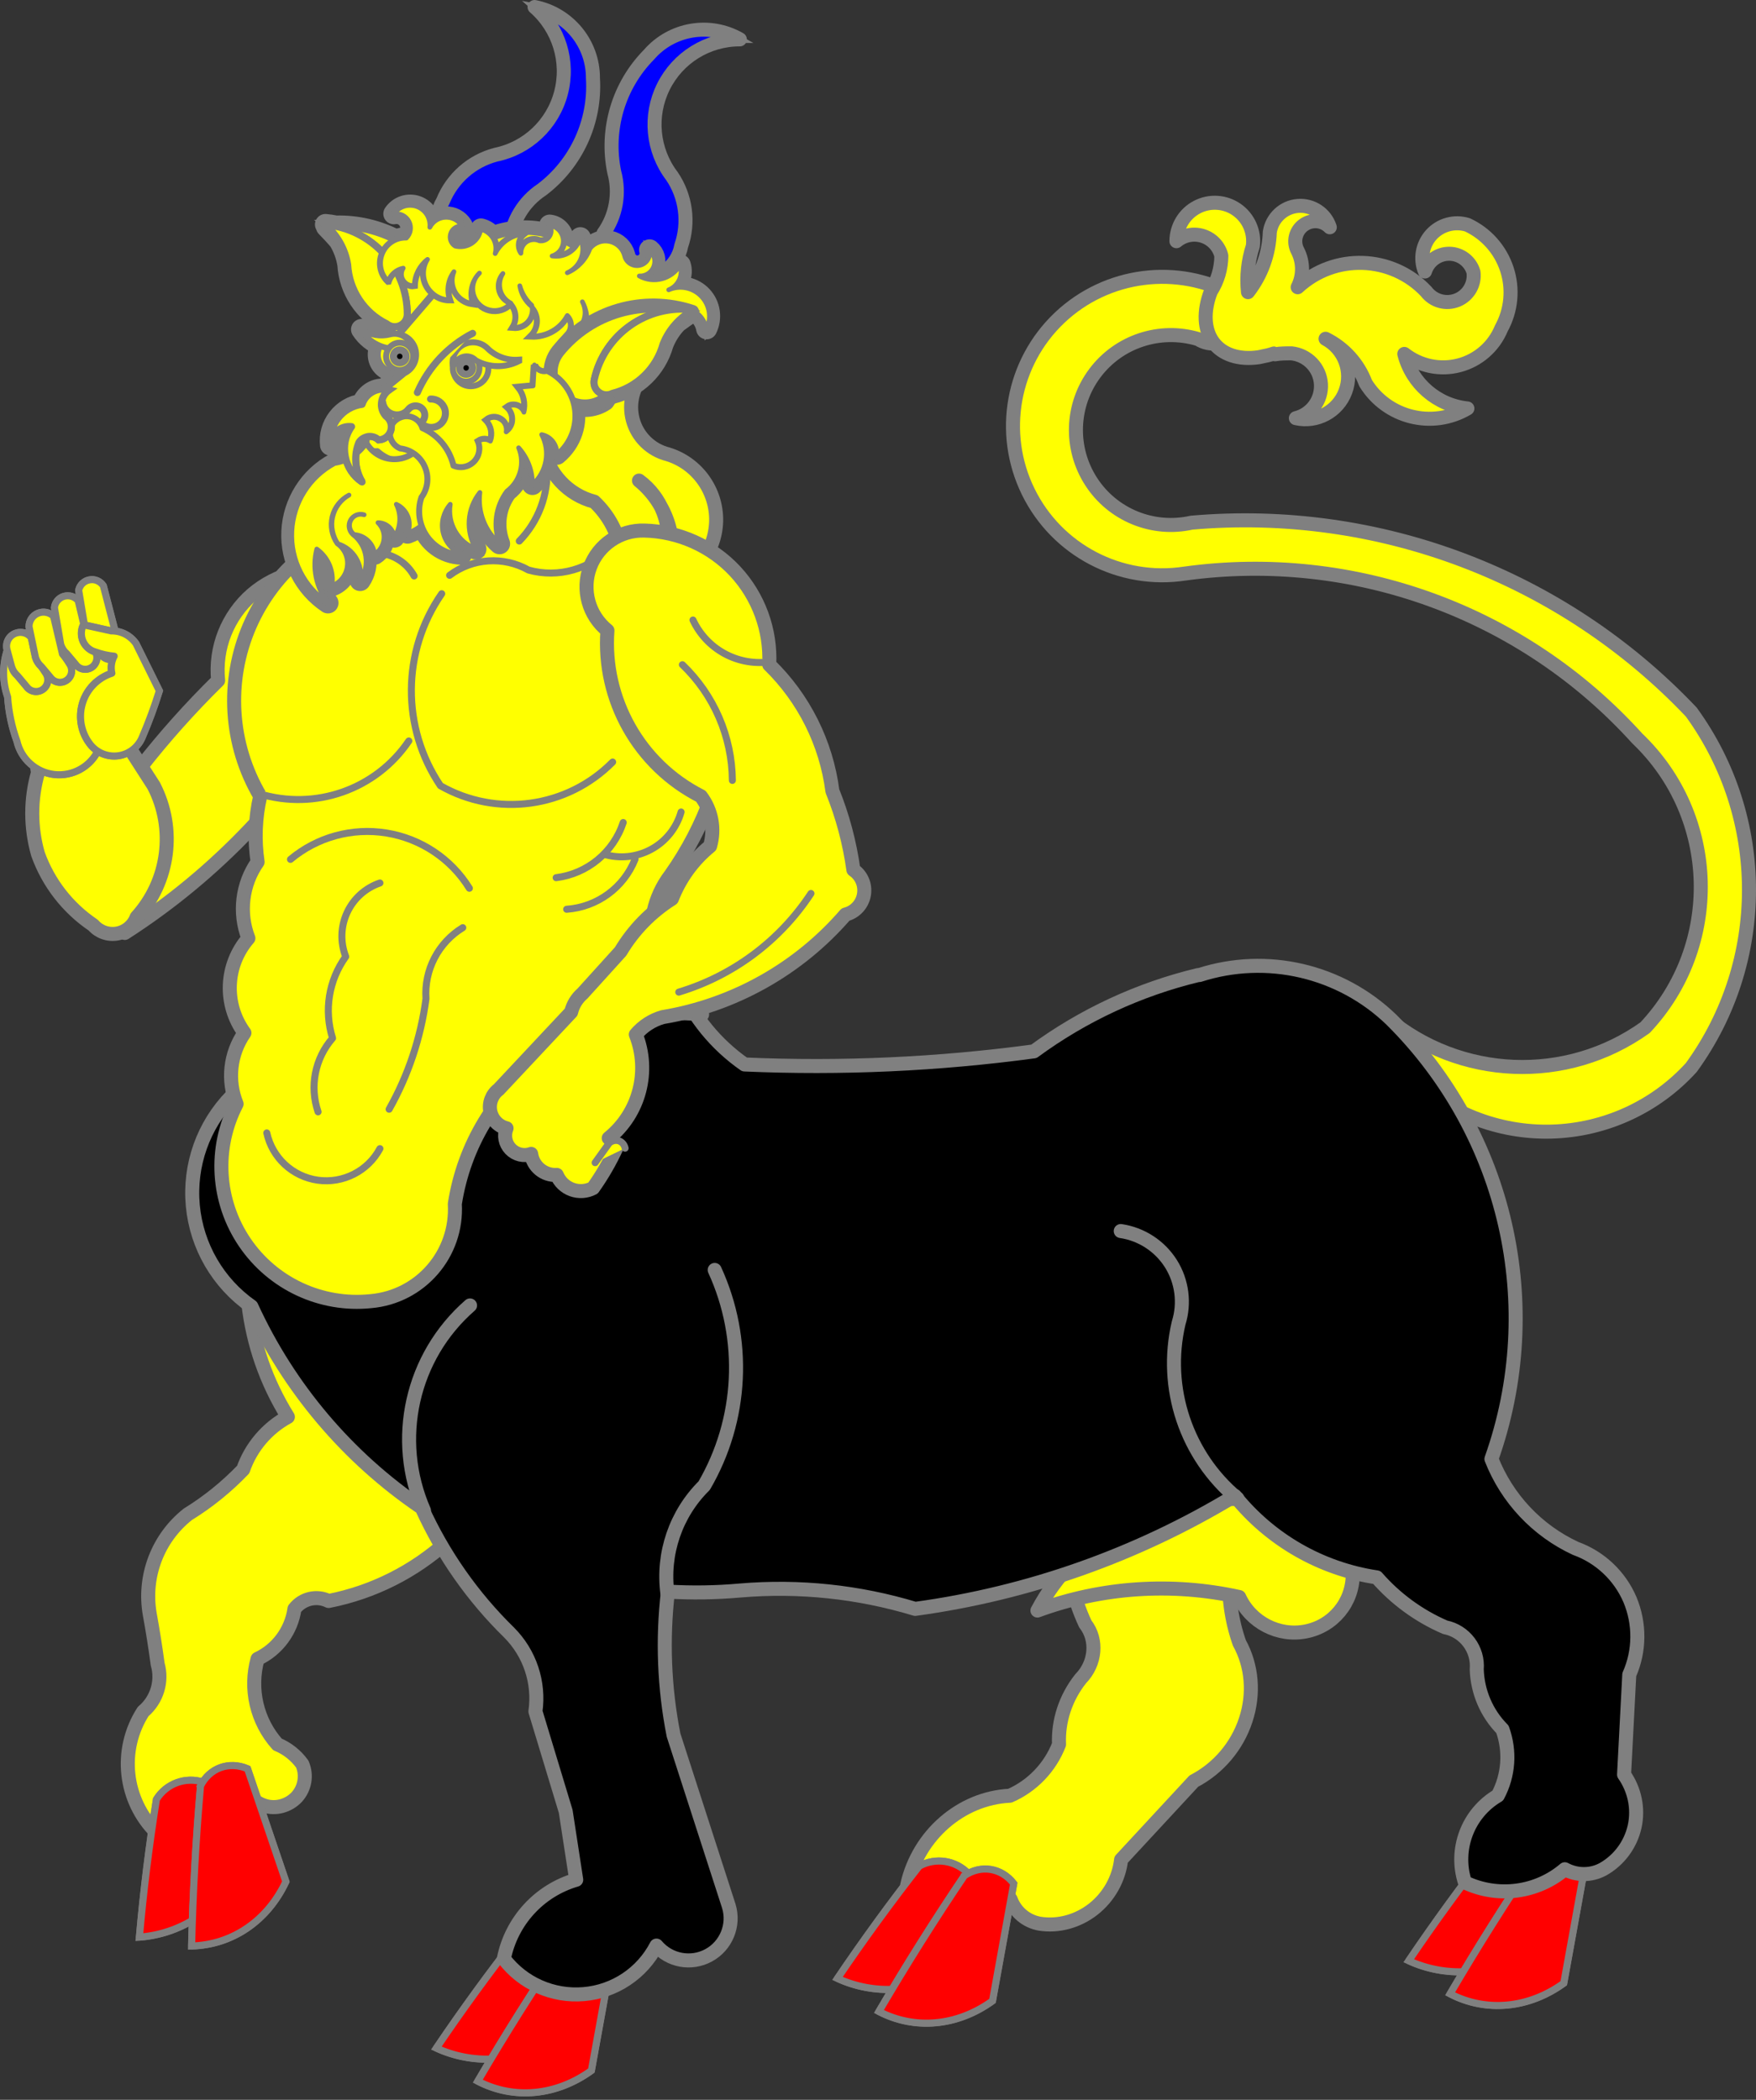 <?xml version="1.0" encoding="UTF-8" standalone="no"?>
<svg
   version="1.1"
   viewBox="49.5 58.5 242.44 289.93"
   width="242.44"
   height="289.93"
   id="svg331"
   xmlns="http://www.w3.org/2000/svg"
   xmlns:svg="http://www.w3.org/2000/svg"
   xmlns:rdf="http://www.w3.org/1999/02/22-rdf-syntax-ns#"
   xmlns:cc="http://creativecommons.org/ns#"
   xmlns:dc="http://purl.org/dc/elements/1.1/">
  <rect x="49.5" y="58.5" width="242.44" height="289.93" fill="#333333" stroke="none"/>
  <defs
     id="defs5" />
  <g
     id="Minotaur_Passant_Bearing_a_Club"
     fill-opacity="1"
     stroke-opacity="1"
     stroke-dasharray="none"
     transform="translate(-17.876,-3.532)">
    <title
       id="title9">Minotaur Passant Bearing a Club</title>
    <g
       id="Minotaur_Passant_Bearing_a_Club: Layer 2"
       clip-path="none">
      <title
         id="title11">Layer 2</title>
      <g
         id="Group_3">
        <g
           id="Graphic_73">
          <path
             d="m 245.22,266.22 c 4.76,-7.27 4.87,-16.46 0.28,-23.22 -4.6,-6.76 -12.98,-9.74 -21.2,-7.53 -8.21,2.21 -14.61,9.16 -16.18,17.57 v 0 c -0.15,0.28 -0.31,0.56 -0.47,0.84 -0.37,7.72 2.16,15.1 7.09,20.65 -0.1,4.11 0.79,8.12 2.48,11.73 1.72,2.2 1.43,5.45 -0.65,7.57 -2.07,2.61 -3.13,5.84 -2.98,9.06 -1.23,3.17 -3.69,5.74 -6.79,7.09 -6.74,0.32 -12.63,5.44 -14.17,12.32 3.88,3.59 9.46,4.36 14.27,1.96 0.65,1.79 2.17,3.06 4.04,3.39 2.57,0.4 5.25,-0.34 7.39,-2.02 2.14,-1.69 3.53,-4.17 3.83,-6.83 l 10.04,-10.84 c 3.38,-1.76 5.97,-4.81 7.16,-8.43 1.2,-3.62 0.88,-7.47 -0.87,-10.65 -2.18,-6.19 -1.82,-13.14 0.98,-19.41 1.98,-0.96 3.9,-2.04 5.74,-3.26 z"

             id="path28" />
          <path
             d="m 245.22,266.22 c 4.76,-7.27 4.87,-16.46 0.28,-23.22 -4.6,-6.76 -12.98,-9.74 -21.2,-7.53 -8.21,2.21 -14.61,9.16 -16.18,17.57 v 0 c -0.15,0.28 -0.31,0.56 -0.47,0.84 -0.37,7.72 2.16,15.1 7.09,20.65 -0.1,4.11 0.79,8.12 2.48,11.73 1.72,2.2 1.43,5.45 -0.65,7.57 -2.07,2.61 -3.13,5.84 -2.98,9.06 -1.23,3.17 -3.69,5.74 -6.79,7.09 -6.74,0.32 -12.63,5.44 -14.17,12.32 3.88,3.59 9.46,4.36 14.27,1.96 0.65,1.79 2.17,3.06 4.04,3.39 2.57,0.4 5.25,-0.34 7.39,-2.02 2.14,-1.69 3.53,-4.17 3.83,-6.83 l 10.04,-10.84 c 3.38,-1.76 5.97,-4.81 7.16,-8.43 1.2,-3.62 0.88,-7.47 -0.87,-10.65 -2.18,-6.19 -1.82,-13.14 0.98,-19.41 1.98,-0.96 3.9,-2.04 5.74,-3.26 z"

             stroke-linecap="round"
             stroke-linejoin="round"
             stroke-width="1.937"
             id="path30"
             style="fill:#ffff00;stroke:#808080" />
        </g>
        <g
           id="Graphic_69">
          <path
             d="m 101.67,242.06 c 0.65,5.58 2.48,10.83 5.45,15.61 -2.89,1.58 -5.09,4.17 -6.17,7.27 -2.27,2.37 -4.833,4.45 -7.629,6.17 -4.159,3.28 -6.182,8.58 -5.268,13.8 0.417,2.29 0.781,4.59 1.091,6.9 0.681,2.38 -0.103,4.94 -2.001,6.54 -3.408,5.3 -2.65,12.26 1.82,16.7 2.556,0.7 5.289,0.32 7.556,-1.05 2.267,-1.38 3.871,-3.62 4.431,-6.21 0.19,1.66 1.34,3.05 2.93,3.56 1.59,0.52 3.34,0 4.46,-1.18 1.13,-1.24 1.43,-3.02 0.77,-4.56 -0.87,-1.21 -2.06,-2.15 -3.43,-2.72 -2.87,-3.21 -3.9,-7.66 -2.74,-11.81 2.75,-1.29 4.66,-3.89 5.09,-6.9 1.11,-1.44 3.08,-1.9 4.72,-1.09 12.4,-2.44 22.45,-11.51 26.14,-23.6 1.18,-9.3 -3.77,-18.3 -12.26,-22.27 -8.49,-3.98 -18.57,-2.02 -24.96,4.84 z"

             id="path48" />
          <path
             d="m 101.67,242.06 c 0.65,5.58 2.48,10.83 5.45,15.61 -2.89,1.58 -5.09,4.17 -6.17,7.27 -2.27,2.37 -4.833,4.45 -7.629,6.17 -4.159,3.28 -6.182,8.58 -5.268,13.8 0.417,2.29 0.781,4.59 1.091,6.9 0.681,2.38 -0.103,4.94 -2.001,6.54 -3.408,5.3 -2.65,12.26 1.82,16.7 2.556,0.7 5.289,0.32 7.556,-1.05 2.267,-1.38 3.871,-3.62 4.431,-6.21 0.19,1.66 1.34,3.05 2.93,3.56 1.59,0.52 3.34,0 4.46,-1.18 1.13,-1.24 1.43,-3.02 0.77,-4.56 -0.87,-1.21 -2.06,-2.15 -3.43,-2.72 -2.87,-3.21 -3.9,-7.66 -2.74,-11.81 2.75,-1.29 4.66,-3.89 5.09,-6.9 1.11,-1.44 3.08,-1.9 4.72,-1.09 12.4,-2.44 22.45,-11.51 26.14,-23.6 1.18,-9.3 -3.77,-18.3 -12.26,-22.27 -8.49,-3.98 -18.57,-2.02 -24.96,4.84 z"
             stroke-linecap="round"
             stroke-linejoin="round"
             stroke-width="1.937"
             id="path50"
             style="fill:#ffff00;stroke:#808080" />
        </g>
        <g
           id="Graphic_67">
          <path
             d="m 258.73,202.48 c 1.69,2.35 2.75,5.1 3.09,7.98 5.24,5.19 12.38,8.01 19.75,7.82 7.37,-0.2 14.35,-3.39 19.31,-8.85 10.63,-14.63 10.62,-34.45 0,-49.08 -17.81,-18.78 -43.21,-28.4 -68.99,-26.15 -5.36,1.2 -10.9,-1.07 -13.87,-5.68 -2.98,-4.61 -2.77,-10.59 0.53,-14.98 3.29,-4.39 8.98,-6.26 14.24,-4.69 1.67,1.07 3.88,0.74 5.16,-0.77 1.29,-1.52 1.26,-3.75 -0.1,-5.23 -7.87,-4.371 -17.67,-3.13 -24.2,3.07 -6.53,6.2 -8.28,15.92 -4.31,24.01 3.96,8.08 12.71,12.66 21.61,11.3 23.3,-3.21 46.68,5.31 62.46,22.75 11.27,10.76 11.76,28.59 1.09,39.95 -10.85,7.75 -25.58,7.15 -35.77,-1.45 z"

             id="path56" />
          <path
             d="m 258.73,202.48 c 1.69,2.35 2.75,5.1 3.09,7.98 5.24,5.19 12.38,8.01 19.75,7.82 7.37,-0.2 14.35,-3.39 19.31,-8.85 10.63,-14.63 10.62,-34.45 0,-49.08 -17.81,-18.78 -43.21,-28.4 -68.99,-26.15 -5.36,1.2 -10.9,-1.07 -13.87,-5.68 -2.98,-4.61 -2.77,-10.59 0.53,-14.98 3.29,-4.39 8.98,-6.26 14.24,-4.69 1.67,1.07 3.88,0.74 5.16,-0.77 1.29,-1.52 1.26,-3.75 -0.1,-5.23 -7.87,-4.371 -17.67,-3.13 -24.2,3.07 -6.53,6.2 -8.28,15.92 -4.31,24.01 3.96,8.08 12.71,12.66 21.61,11.3 23.3,-3.21 46.68,5.31 62.46,22.75 11.27,10.76 11.76,28.59 1.09,39.95 -10.85,7.75 -25.58,7.15 -35.77,-1.45 z"
             stroke-linecap="round"
             stroke-linejoin="round"
             stroke-width="1.937"
             id="path58"
             style="fill:#ffff00;stroke:#808080" />
        </g>
        <g
           id="Graphic_66">
          <path
             d="m 243.41,110.95 c 0,0 -0.1,-0.1 -0.15,-0.11 -0.28,0.1 -0.57,0.18 -0.85,0.25 -0.4,0.1 -0.81,0.16 -1.21,0.26 -2.76,0.41 -5.06,-0.34 -6.33,-2.07 -1.26,-1.73 -1.38,-4.28 -0.32,-7.01 0.94,-1.47 1.44,-3.181 1.45,-4.927 -0.32,-1.286 -1.28,-2.316 -2.55,-2.725 -1.26,-0.408 -2.64,-0.137 -3.65,0.717 0,-1.975 1.09,-3.789 2.84,-4.705 1.75,-0.917 3.86,-0.783 5.48,0.346 1.62,1.128 2.48,3.065 2.23,5.024 -0.67,2.052 -0.9,4.22 -0.67,6.37 1.85,-2.38 2.91,-5.282 3.01,-8.294 0.3,-1.958 1.9,-3.453 3.88,-3.611 1.97,-0.159 3.8,1.061 4.4,2.946 -0.96,-0.992 -2.51,-1.119 -3.63,-0.298 -1.12,0.821 -1.46,2.339 -0.8,3.558 0.8,1.578 0.8,3.449 0,5.019 5.07,-4.706 12.99,-4.443 17.74,0.59 1,1.33 2.76,1.81 4.3,1.18 1.53,-0.63 2.45,-2.21 2.23,-3.858 -0.43,-1.484 -1.78,-2.513 -3.32,-2.532 -1.54,-0.02 -2.92,0.976 -3.38,2.448 -0.71,-1.721 -0.37,-3.701 0.88,-5.081 1.26,-1.38 3.2,-1.91 4.98,-1.362 2.59,1.201 4.56,3.423 5.45,6.135 0.89,2.71 0.61,5.67 -0.77,8.17 -1.03,2.51 -3.19,4.4 -5.82,5.09 -2.63,0.69 -5.43,0.11 -7.57,-1.57 1.04,4.09 4.51,7.09 8.71,7.53 -4.86,2.85 -11.11,1.29 -14.06,-3.51 -1,-2.67 -2.97,-4.85 -5.52,-6.11 2.6,1.39 3.78,4.5 2.74,7.27 -1.03,2.77 -3.96,4.35 -6.84,3.69 2.14,-0.52 3.6,-2.52 3.46,-4.72 -0.14,-2.21 -1.85,-3.99 -4.05,-4.23 -0.76,0 -1.53,0 -2.29,0.13 z"

             id="path61" />
          <path
             d="m 243.41,110.95 c 0,0 -0.1,-0.1 -0.15,-0.11 -0.28,0.1 -0.57,0.18 -0.85,0.25 -0.4,0.1 -0.81,0.16 -1.21,0.26 -2.76,0.41 -5.06,-0.34 -6.33,-2.07 -1.26,-1.73 -1.38,-4.28 -0.32,-7.01 0.94,-1.47 1.44,-3.181 1.45,-4.927 -0.32,-1.286 -1.28,-2.316 -2.55,-2.725 -1.26,-0.408 -2.64,-0.137 -3.65,0.717 0,-1.975 1.09,-3.789 2.84,-4.705 1.75,-0.917 3.86,-0.783 5.48,0.346 1.62,1.128 2.48,3.065 2.23,5.024 -0.67,2.052 -0.9,4.22 -0.67,6.37 1.85,-2.38 2.91,-5.282 3.01,-8.294 0.3,-1.958 1.9,-3.453 3.88,-3.611 1.97,-0.159 3.8,1.061 4.4,2.946 -0.96,-0.992 -2.51,-1.119 -3.63,-0.298 -1.12,0.821 -1.46,2.339 -0.8,3.558 0.8,1.578 0.8,3.449 0,5.019 5.07,-4.706 12.99,-4.443 17.74,0.59 1,1.33 2.76,1.81 4.3,1.18 1.53,-0.63 2.45,-2.21 2.23,-3.858 -0.43,-1.484 -1.78,-2.513 -3.32,-2.532 -1.54,-0.02 -2.92,0.976 -3.38,2.448 -0.71,-1.721 -0.37,-3.701 0.88,-5.081 1.26,-1.38 3.2,-1.91 4.98,-1.362 2.59,1.201 4.56,3.423 5.45,6.135 0.89,2.71 0.61,5.67 -0.77,8.17 -1.03,2.51 -3.19,4.4 -5.82,5.09 -2.63,0.69 -5.43,0.11 -7.57,-1.57 1.04,4.09 4.51,7.09 8.71,7.53 -4.86,2.85 -11.11,1.29 -14.06,-3.51 -1,-2.67 -2.97,-4.85 -5.52,-6.11 2.6,1.39 3.78,4.5 2.74,7.27 -1.03,2.77 -3.96,4.35 -6.84,3.69 2.14,-0.52 3.6,-2.52 3.46,-4.72 -0.14,-2.21 -1.85,-3.99 -4.05,-4.23 -0.76,0 -1.53,0 -2.29,0.13 z"
             stroke-linecap="round"
             stroke-linejoin="round"
             stroke-width="1.937"
             id="path63"
             style="fill:#ffff00;stroke:#808080" />
        </g>
        <g
           id="Graphic_62">
          <path
             d="m 254.14,279.44 c 0,3.84 -2.7,7.11 -6.47,7.85 -3.77,0.75 -7.6,-1.23 -9.21,-4.75 -9.32,-2.05 -18.98,-1.4 -27.85,1.87 5.25,-9.92 15.77,-15.9 27.11,-15.4 1.41,-3.66 4.91,-6.08 8.87,-6.13 3.96,-0.1 7.61,2.26 9.26,5.87 1.65,3.62 0.98,7.83 -1.71,10.69 z"

             id="path81" />
          <path
             d="m 254.14,279.44 c 0,3.84 -2.7,7.11 -6.47,7.85 -3.77,0.75 -7.6,-1.23 -9.21,-4.75 -9.32,-2.05 -18.98,-1.4 -27.85,1.87 5.25,-9.92 15.77,-15.9 27.11,-15.4 1.41,-3.66 4.91,-6.08 8.87,-6.13 3.96,-0.1 7.61,2.26 9.26,5.87 1.65,3.62 0.98,7.83 -1.71,10.69 z"
             stroke-linecap="round"
             stroke-linejoin="round"
             stroke-width="1.937"
             id="path83"
             style="fill:#ffff00;stroke:#808080" />
        </g>
        <g
           id="unguled"
           style="fill:#ff0000;stroke:#808080">
          <g
             id="Graphic_75">
            <path
               d="m 194.29,319.71 c -3.94,5.03 -7.7,10.2 -11.28,15.49 5.02,2.3 10.85,1.98 15.58,-0.85 l 2.52,-13.57 c -1.75,-1.88 -4.57,-2.33 -6.82,-1.07 z"
               fill="#FFFFFF"
               id="path18" />
            <path
               d="m 194.29,319.71 c -3.94,5.03 -7.7,10.2 -11.28,15.49 5.02,2.3 10.85,1.98 15.58,-0.85 l 2.52,-13.57 c -1.75,-1.88 -4.57,-2.33 -6.82,-1.07 z"
               stroke-linecap="round"
               stroke-linejoin="round"
               stroke-width="0.968"
               id="path20" />
          </g>
          <g
             id="Graphic_74">
            <path
               d="m 200.52,321.03 c -4.11,6.09 -8.04,12.34 -11.79,18.74 4.97,2.58 10.83,2.03 15.67,-1.47 l 2.93,-16.19 c -1.7,-2.19 -4.52,-2.64 -6.81,-1.08 z"
               fill="#FFFFFF"
               id="path23" />
            <path
               d="m 200.52,321.03 c -4.11,6.09 -8.04,12.34 -11.79,18.74 4.97,2.58 10.83,2.03 15.67,-1.47 l 2.93,-16.19 c -1.7,-2.19 -4.52,-2.64 -6.81,-1.08 z"
               stroke-linecap="round"
               stroke-linejoin="round"
               stroke-width="0.968"
               id="path25" />
          </g>
          <g
             id="Graphic_71">
            <path
               d="m 88.979,310.48 c -1.004,6.31 -1.789,12.65 -2.352,19.02 5.502,-0.42 10.445,-3.52 13.216,-8.3 l -4.379,-13.08 c -2.447,-0.81 -5.126,0.17 -6.485,2.36 z"
               fill="#FFFFFF"
               id="path38" />
            <path
               d="m 88.979,310.48 c -1.004,6.31 -1.789,12.65 -2.352,19.02 5.502,-0.42 10.445,-3.52 13.216,-8.3 l -4.379,-13.08 c -2.447,-0.81 -5.126,0.17 -6.485,2.36 z"
               stroke-linecap="round"
               stroke-linejoin="round"
               stroke-width="0.968"
               id="path40" />
          </g>
          <g
             id="Graphic_70">
            <path
               d="m 95.066,308.62 c -0.638,7.32 -1.048,14.69 -1.231,22.1 5.6,-0.15 10.465,-3.47 13.005,-8.88 l -5.29,-15.58 c -2.551,-1.09 -5.231,-0.12 -6.484,2.36 z"
               fill="#FFFFFF"
               id="path43" />
            <path
               d="m 95.066,308.62 c -0.638,7.32 -1.048,14.69 -1.231,22.1 5.6,-0.15 10.465,-3.47 13.005,-8.88 l -5.29,-15.58 c -2.551,-1.09 -5.231,-0.12 -6.484,2.36 z"
               stroke-linecap="round"
               stroke-linejoin="round"
               stroke-width="0.968"
               id="path45" />
          </g>
          <g
             id="Graphic_64">
            <path
               d="m 273.16,317.27 c -3.94,5.03 -7.7,10.2 -11.28,15.49 5.02,2.3 10.84,1.99 15.58,-0.84 l 2.52,-13.57 c -1.76,-1.89 -4.57,-2.34 -6.82,-1.08 z"
               fill="#FFFFFF"
               id="path71" />
            <path
               d="m 273.16,317.27 c -3.94,5.03 -7.7,10.2 -11.28,15.49 5.02,2.3 10.84,1.99 15.58,-0.84 l 2.52,-13.57 c -1.76,-1.89 -4.57,-2.34 -6.82,-1.08 z"
               stroke-linecap="round"
               stroke-linejoin="round"
               stroke-width="0.968"
               id="path73" />
          </g>
          <g
             id="Graphic_63">
            <path
               d="m 279.38,318.59 c -4.1,6.1 -8.04,12.35 -11.79,18.74 4.97,2.58 10.84,2.03 15.68,-1.47 l 2.93,-16.19 c -1.7,-2.19 -4.52,-2.63 -6.82,-1.08 z"
               fill="#FFFFFF"
               id="path76" />
            <path
               d="m 279.38,318.59 c -4.1,6.1 -8.04,12.35 -11.79,18.74 4.97,2.58 10.84,2.03 15.68,-1.47 l 2.93,-16.19 c -1.7,-2.19 -4.52,-2.63 -6.82,-1.08 z"

               stroke-linecap="round"
               stroke-linejoin="round"
               stroke-width="0.968"
               id="path78" />
          </g>
          <g
             id="Graphic_60">
            <path
               d="m 138.91,329.33 c -3.94,5.03 -7.7,10.2 -11.28,15.49 5.02,2.3 10.85,1.99 15.58,-0.84 l 2.52,-13.57 c -1.75,-1.89 -4.57,-2.34 -6.82,-1.08 z"
               fill="#FFFFFF"
               id="path91" />
            <path
               d="m 138.91,329.33 c -3.94,5.03 -7.7,10.2 -11.28,15.49 5.02,2.3 10.85,1.99 15.58,-0.84 l 2.52,-13.57 c -1.75,-1.89 -4.57,-2.34 -6.82,-1.08 z"

               stroke-linecap="round"
               stroke-linejoin="round"
               stroke-width="0.968"
               id="path93" />
          </g>
          <g
             id="Graphic_59">
            <path
               d="m 145.14,330.65 c -4.11,6.1 -8.04,12.35 -11.79,18.74 4.97,2.58 10.83,2.03 15.67,-1.47 l 2.93,-16.19 c -1.7,-2.19 -4.52,-2.63 -6.81,-1.08 z"
               fill="#FFFFFF"
               id="path96" />
            <path
               d="m 145.14,330.65 c -4.11,6.1 -8.04,12.35 -11.79,18.74 4.97,2.58 10.83,2.03 15.67,-1.47 l 2.93,-16.19 c -1.7,-2.19 -4.52,-2.63 -6.81,-1.08 z"

               stroke-linecap="round"
               stroke-linejoin="round"
               stroke-width="0.968"
               id="path98" />
          </g>
        </g>
        <g
           id="Graphic_58"
           style="fill:#ffff00;stroke:#808080">
          <path
             d="m 84.601,190.85 c 12.641,-8.12 23.229,-19.27 30.689,-32.32 2.36,-2.34 3.62,-5.56 3.48,-8.87 -0.13,-3.32 -1.66,-6.43 -4.21,-8.56 -4.37,-1.07 -9,0.1 -12.39,3.02 -3.398,2.96 -5.141,7.39 -4.677,11.87 -3.824,3.76 -7.402,7.76 -10.71,11.99 -4.409,6.81 -5.223,15.35 -2.182,22.87 z"
             fill="#FFFFFF"
             id="path101" />
          <path
             d="m 84.601,190.85 c 12.641,-8.12 23.229,-19.27 30.689,-32.32 2.36,-2.34 3.62,-5.56 3.48,-8.87 -0.13,-3.32 -1.66,-6.43 -4.21,-8.56 -4.37,-1.07 -9,0.1 -12.39,3.02 -3.398,2.96 -5.141,7.39 -4.677,11.87 -3.824,3.76 -7.402,7.76 -10.71,11.99 -4.409,6.81 -5.223,15.35 -2.182,22.87 z"

             stroke-linecap="round"
             stroke-linejoin="round"
             stroke-width="1.937"
             id="path103" />
        </g>
        <g
           id="Graphic_57"
           style="fill:#ffff00;stroke:#808080">
          <path
             d="m 72.621,168.7 c -1.056,3.68 -1.056,7.58 0,11.26 1.433,4 4.104,7.43 7.624,9.81 0.819,0.94 2.077,1.38 3.307,1.16 1.23,-0.22 2.251,-1.08 2.684,-2.25 4.502,-4.97 5.445,-12.21 2.363,-18.16 l -4.906,-7.63 c -1.998,-2.12 -5.162,-2.65 -7.74,-1.29 -2.578,1.35 -3.94,4.25 -3.332,7.1 z"
             fill="#FFFFFF"
             id="path106" />
          <path
             d="m 72.621,168.7 c -1.056,3.68 -1.056,7.58 0,11.26 1.433,4 4.104,7.43 7.624,9.81 0.819,0.94 2.077,1.38 3.307,1.16 1.23,-0.22 2.251,-1.08 2.684,-2.25 4.502,-4.97 5.445,-12.21 2.363,-18.16 l -4.906,-7.63 c -1.998,-2.12 -5.162,-2.65 -7.74,-1.29 -2.578,1.35 -3.94,4.25 -3.332,7.1 z"

             stroke-linecap="round"
             stroke-linejoin="round"
             stroke-width="1.937"
             id="path108" />
        </g>
        <g
           id="Graphic_56"
           style="fill:#ffff00;stroke:#808080">
          <path
             d="m 80.931,165.62 c -1.102,2.29 -3.528,3.63 -6.051,3.35 -2.522,-0.29 -4.592,-2.13 -5.161,-4.6 -0.716,-1.97 -1.149,-4.02 -1.285,-6.11 -0.851,-2.45 -0.724,-5.13 0.353,-7.49 4.183,-3.13 9.783,-3.61 14.436,-1.23 -0.126,5.43 -0.895,10.83 -2.292,16.08 z"
             fill="#FFFFFF"
             id="path111" />
          <path
             d="m 80.931,165.62 c -1.102,2.29 -3.528,3.63 -6.051,3.35 -2.522,-0.29 -4.592,-2.13 -5.161,-4.6 -0.716,-1.97 -1.149,-4.02 -1.285,-6.11 -0.851,-2.45 -0.724,-5.13 0.353,-7.49 4.183,-3.13 9.783,-3.61 14.436,-1.23 -0.126,5.43 -0.895,10.83 -2.292,16.08 z"

             stroke-linecap="round"
             stroke-linejoin="round"
             stroke-width="0.968"
             id="path113" />
        </g>
        <g
           id="Graphic_54">
          <path
             d="m 159.54,281.79 c 3.34,0.2 6.7,0.15 10.04,-0.15 8.14,-0.69 16.33,0.17 24.15,2.54 15.62,-2.13 30.64,-7.44 44.12,-15.61 4.89,6.08 11.89,10.1 19.61,11.26 2.59,2.97 5.82,5.33 9.44,6.89 2.72,0.54 4.6,3.05 4.36,5.81 0.1,3.11 1.36,6.07 3.55,8.28 1.09,3.01 0.86,6.33 -0.64,9.15 -4.14,2.44 -6.03,7.42 -4.54,11.99 4.55,2.16 9.95,1.45 13.79,-1.82 1.65,0.89 3.63,0.89 5.27,0 2.23,-1.26 3.81,-3.4 4.37,-5.89 0.55,-2.49 0,-5.1 -1.46,-7.18 l 0.72,-13.8 c 1.46,-3.29 1.48,-7.03 0.1,-10.34 -1.41,-3.3 -4.13,-5.87 -7.51,-7.09 -5.32,-2.47 -9.48,-6.89 -11.62,-12.35 7.51,-21.18 2.14,-44.8 -13.8,-60.64 -7.02,-6.79 -17.21,-9.17 -26.51,-6.18 v 0 h -0.17 c -8.18,1.97 -15.9,5.55 -22.69,10.54 -13.23,1.79 -26.6,2.39 -39.95,1.81 -7.95,-5.55 -12.15,-15.07 -10.89,-24.69 l -59.922,29.05 c -3.925,4.02 -5.885,9.56 -5.36,15.15 0.524,5.6 3.48,10.68 8.082,13.9 5.15,11.25 13.29,20.87 23.53,27.81 2.92,6.44 7.01,12.28 12.06,17.22 2.85,2.86 4.2,6.89 3.63,10.89 l 4.18,13.8 1.45,9.44 c -5.1,1.49 -8.95,5.69 -9.99,10.9 2.6,3.42 6.76,5.26 11.04,4.89 4.27,-0.36 8.06,-2.9 10.03,-6.7 1.78,2.1 4.79,2.66 7.21,1.34 2.42,-1.32 3.58,-4.16 2.78,-6.79 l -7.63,-23.61 c -1.29,-6.52 -1.55,-13.21 -0.78,-19.82 z"
             fill="#FFFFFF"
             id="path121"
             style="fill:#ffff00;stroke:#808080" />
          <path
             d="m 159.54,281.79 c 3.34,0.2 6.7,0.15 10.04,-0.15 8.14,-0.69 16.33,0.17 24.15,2.54 15.62,-2.13 30.64,-7.44 44.12,-15.61 4.89,6.08 11.89,10.1 19.61,11.26 2.59,2.97 5.82,5.33 9.44,6.89 2.72,0.54 4.6,3.05 4.36,5.81 0.1,3.11 1.36,6.07 3.55,8.28 1.09,3.01 0.86,6.33 -0.64,9.15 -4.14,2.44 -6.03,7.42 -4.54,11.99 4.55,2.16 9.95,1.45 13.79,-1.82 1.65,0.89 3.63,0.89 5.27,0 2.23,-1.26 3.81,-3.4 4.37,-5.89 0.55,-2.49 0,-5.1 -1.46,-7.18 l 0.72,-13.8 c 1.46,-3.29 1.48,-7.03 0.1,-10.34 -1.41,-3.3 -4.13,-5.87 -7.51,-7.09 -5.32,-2.47 -9.48,-6.89 -11.62,-12.35 7.51,-21.18 2.14,-44.8 -13.8,-60.64 -7.02,-6.79 -17.21,-9.17 -26.51,-6.18 v 0 h -0.17 c -8.18,1.97 -15.9,5.55 -22.69,10.54 -13.23,1.79 -26.6,2.39 -39.95,1.81 -7.95,-5.55 -12.15,-15.07 -10.89,-24.69 l -59.922,29.05 c -3.925,4.02 -5.885,9.56 -5.36,15.15 0.524,5.6 3.48,10.68 8.082,13.9 5.15,11.25 13.29,20.87 23.53,27.81 2.92,6.44 7.01,12.28 12.06,17.22 2.85,2.86 4.2,6.89 3.63,10.89 l 4.18,13.8 1.45,9.44 c -5.1,1.49 -8.95,5.69 -9.99,10.9 2.6,3.42 6.76,5.26 11.04,4.89 4.27,-0.36 8.06,-2.9 10.03,-6.7 1.78,2.1 4.79,2.66 7.21,1.34 2.42,-1.32 3.58,-4.16 2.78,-6.79 l -7.63,-23.61 c -1.29,-6.52 -1.55,-13.21 -0.78,-19.82 z"

             stroke-linecap="round"
             stroke-linejoin="round"
             stroke-width="1.937"
             id="path123"
             style="stroke:#808080" />
        </g>
        <g
           id="Graphic_53">
          <path
             d="m 238.21,268.93 c -7.06,-5.88 -10.21,-15.25 -8.11,-24.21 0.86,-2.75 0.48,-5.75 -1.06,-8.2 -1.54,-2.44 -4.07,-4.09 -6.93,-4.51"

             stroke-linecap="round"
             stroke-linejoin="round"
             stroke-width="1.937"
             id="path126"
             style="stroke:#808080" />
        </g>
        <g
           id="Graphic_52">
          <path
             d="m 159.52,282.05 c -0.73,-5.49 1.15,-11 5.08,-14.89 5.3,-9.1 5.84,-20.21 1.45,-29.78"

             stroke-linecap="round"
             stroke-linejoin="round"
             stroke-width="1.937"
             id="path129"
             style="stroke:#808080" />
        </g>
        <g
           id="Graphic_51">
          <path
             d="m 125.91,270.61 c -4.29,-9.82 -1.72,-21.29 6.36,-28.33"

             stroke-linecap="round"
             stroke-linejoin="round"
             stroke-width="1.937"
             id="path132"
             style="stroke:#808080" />
        </g>
        <g
           id="Graphic_50">
          <path
             d="m 147.42,118.95 0.55,9.8 c 4.6,3.72 9.91,6.45 15.61,8 7.36,14.87 5.96,32.57 -3.62,46.11 -2.32,3.03 -3.17,6.93 -2.33,10.65 0.85,3.71 3.29,6.87 6.68,8.6 -16.54,-1.81 -31.58,9.71 -34.14,26.15 0.4,6.88 -4.75,12.84 -11.62,13.43 -6.84,0.7 -13.5,-2.41 -17.37,-8.1 -3.864,-5.68 -4.303,-13.03 -1.14,-19.13 -1.318,-3.25 -0.91,-6.93 1.08,-9.81 -2.887,-3.95 -2.659,-9.38 0.55,-13.07 -1.36,-3.5 -0.88,-7.46 1.27,-10.53 -0.45,-3.02 -0.33,-6.1 0.36,-9.08 -4.22,-7.15 -4.765,-15.89 -1.46,-23.51 3.31,-7.61 10.06,-13.19 18.17,-14.99 z"

             id="path135" />
          <path
             d="m 147.42,118.95 0.55,9.8 c 4.6,3.72 9.91,6.45 15.61,8 7.36,14.87 5.96,32.57 -3.62,46.11 -2.32,3.03 -3.17,6.93 -2.33,10.65 0.85,3.71 3.29,6.87 6.68,8.6 -16.54,-1.81 -31.58,9.71 -34.14,26.15 0.4,6.88 -4.75,12.84 -11.62,13.43 -6.84,0.7 -13.5,-2.41 -17.37,-8.1 -3.864,-5.68 -4.303,-13.03 -1.14,-19.13 -1.318,-3.25 -0.91,-6.93 1.08,-9.81 -2.887,-3.95 -2.659,-9.38 0.55,-13.07 -1.36,-3.5 -0.88,-7.46 1.27,-10.53 -0.45,-3.02 -0.33,-6.1 0.36,-9.08 -4.22,-7.15 -4.765,-15.89 -1.46,-23.51 3.31,-7.61 10.06,-13.19 18.17,-14.99 z"

             stroke-linecap="round"
             stroke-linejoin="round"
             stroke-width="1.937"
             id="path137"
             style="fill:#ffff00;stroke:#808080" />
        </g>
        <g
           id="Graphic_49"
           style="fill:#ffff00;stroke:#808080">
          <path
             d="m 129.45,141.47 c 3.16,-2.39 7.44,-2.67 10.89,-0.73 4.13,1.15 8.55,-0.11 11.44,-3.27"

             stroke-linecap="round"
             stroke-linejoin="round"
             stroke-width="0.968"
             id="path140" />
        </g>
        <g
           id="Graphic_48"
           style="fill:#ffff00;stroke:#808080">
          <path
             d="m 124.55,141.56 c -1.02,-1.84 -2.9,-3.03 -5,-3.18"

             stroke-linecap="round"
             stroke-linejoin="round"
             stroke-width="0.968"
             id="path143" />
        </g>
        <g
           id="Graphic_47"
           style="fill:#ffff00;stroke:#808080">
          <path
             d="m 128.36,144.01 c -5.52,7.95 -5.59,18.48 -0.18,26.51 7.76,4.42 17.51,3.08 23.78,-3.27"

             stroke-linecap="round"
             stroke-linejoin="round"
             stroke-width="0.968"
             id="path146" />
        </g>
        <g
           id="Graphic_46"
           style="fill:#ffff00;stroke:#808080">
          <path
             d="m 103.12,171.61 c 7.75,2.39 16.15,-0.55 20.7,-7.27"

             stroke-linecap="round"
             stroke-linejoin="round"
             stroke-width="0.968"
             id="path149" />
        </g>
        <g
           id="Graphic_45"
           style="fill:#ffff00;stroke:#808080">
          <path
             d="m 107.48,180.69 c 3.68,-3.08 8.52,-4.41 13.26,-3.64 4.74,0.77 8.91,3.55 11.44,7.63"

             stroke-linecap="round"
             stroke-linejoin="round"
             stroke-width="0.968"
             id="path152" />
        </g>
        <g
           id="Graphic_44"
           style="fill:#ffff00;stroke:#808080">
          <path
             d="m 119.83,183.95 c -2.01,0.69 -3.64,2.16 -4.53,4.08 -0.89,1.92 -0.96,4.12 -0.19,6.09 -2.35,3.26 -3.02,7.43 -1.82,11.26 -2.43,2.79 -3.2,6.67 -2,10.17"

             stroke-linecap="round"
             stroke-linejoin="round"
             stroke-width="0.968"
             id="path155" />
        </g>
        <g
           id="Graphic_43"
           style="fill:#ffff00;stroke:#808080">
          <path
             d="m 104.21,218.46 c 0.75,3.43 3.56,6.04 7.05,6.53 3.48,0.48 6.9,-1.25 8.57,-4.36"

             stroke-linecap="round"
             stroke-linejoin="round"
             stroke-width="0.968"
             id="path158" />
        </g>
        <g
           id="Graphic_42"
           style="fill:#ffff00;stroke:#808080">
          <path
             d="m 121.1,215.19 c 2.66,-4.72 4.38,-9.9 5.09,-15.26 -0.27,-3.96 1.69,-7.74 5.08,-9.81"

             stroke-linecap="round"
             stroke-linejoin="round"
             stroke-width="0.968"
             id="path161" />
        </g>
        <g
           id="Graphic_41"
           style="fill:#ffff00;stroke:#808080">
          <path
             d="m 161.41,174.15 c -0.63,2.2 -2.12,4.07 -4.14,5.16 -2.01,1.09 -4.38,1.33 -6.58,0.65"

             stroke-linecap="round"
             stroke-linejoin="round"
             stroke-width="0.968"
             id="path164" />
        </g>
        <g
           id="Graphic_40"
           style="fill:#ffff00;stroke:#808080">
          <path
             d="m 153.42,175.6 c -1.36,4.11 -4.96,7.08 -9.26,7.62"

             stroke-linecap="round"
             stroke-linejoin="round"
             stroke-width="0.968"
             id="path167" />
        </g>
        <g
           id="Graphic_39"
           style="fill:#ffff00;stroke:#808080">
          <path
             d="m 155.05,180.68 c -1.56,3.92 -5.23,6.6 -9.44,6.9"

             stroke-linecap="round"
             stroke-linejoin="round"
             stroke-width="0.968"
             id="path170" />
        </g>
        <g
           id="Graphic_38"
           style="fill:#ffff00;stroke:#808080">
          <path
             d="m 142.89,126.58 c 0.2,3.78 -1.18,7.45 -3.82,10.16"

             stroke-linecap="round"
             stroke-linejoin="round"
             stroke-width="0.968"
             id="path173" />
        </g>
        <g
           id="Graphic_37"
           style="fill:#ffff00;stroke:#808080">
          <path
             d="m 156.5,113.5 c -1.72,1.7 -2.39,4.2 -1.75,6.53 0.64,2.34 2.49,4.14 4.84,4.73 4.02,1.24 6.74,5 6.66,9.22 -0.1,4.21 -2.95,7.86 -7.02,8.94 2.15,-5.11 0.67,-11.03 -3.63,-14.53 3.1,2.27 4.59,6.13 3.81,9.89 -0.79,3.76 -3.7,6.71 -7.44,7.54 2.47,-4.86 1.44,-10.78 -2.55,-14.52 -3.61,-0.94 -6.36,-3.88 -7.05,-7.55 -0.69,-3.68 0.79,-7.42 3.82,-9.61 3.02,-2.19 7.04,-2.44 10.31,-0.64 z"
             fill="#FFFFFF"
             id="path176" />
          <path
             d="m 156.5,113.5 c -1.72,1.7 -2.39,4.2 -1.75,6.53 0.64,2.34 2.49,4.14 4.84,4.73 4.02,1.24 6.74,5 6.66,9.22 -0.1,4.21 -2.95,7.86 -7.02,8.94 2.15,-5.11 0.67,-11.03 -3.63,-14.53 3.1,2.27 4.59,6.13 3.81,9.89 -0.79,3.76 -3.7,6.71 -7.44,7.54 2.47,-4.86 1.44,-10.78 -2.55,-14.52 -3.61,-0.94 -6.36,-3.88 -7.05,-7.55 -0.69,-3.68 0.79,-7.42 3.82,-9.61 3.02,-2.19 7.04,-2.44 10.31,-0.64 z"

             stroke-linecap="round"
             stroke-linejoin="round"
             stroke-width="1.937"
             id="path178" />
        </g>
        <g
           id="attired"
           style="fill:#0000ff;stroke:#808080">
          <g
             id="Graphic_36">
            <path
               d="m 150.69,94.257 c -0.4,2.929 1.61,5.641 4.53,6.103 2.92,0.47 5.68,-1.478 6.21,-4.385 1.11,-3.23 0.64,-6.795 -1.28,-9.62 -2.71,-3.559 -3.17,-8.346 -1.18,-12.352 1.99,-4.007 6.07,-6.54 10.55,-6.537 -4.15,-2.392 -9.41,-1.506 -12.54,2.111 -4.21,4.264 -6.01,10.35 -4.8,16.218 0.8,2.901 0.26,6.01 -1.49,8.462 z"
               fill="#FFFFFF"
               id="path181" />
            <path
               d="m 150.69,94.257 c -0.4,2.929 1.61,5.641 4.53,6.103 2.92,0.47 5.68,-1.478 6.21,-4.385 1.11,-3.23 0.64,-6.795 -1.28,-9.62 -2.71,-3.559 -3.17,-8.346 -1.18,-12.352 1.99,-4.007 6.07,-6.54 10.55,-6.537 -4.15,-2.392 -9.41,-1.506 -12.54,2.111 -4.21,4.264 -6.01,10.35 -4.8,16.218 0.8,2.901 0.26,6.01 -1.49,8.462 z"

               stroke-linecap="round"
               stroke-linejoin="round"
               stroke-width="1.937"
               id="path183" />
          </g>
          <g
             id="Graphic_35">
            <path
               d="m 137.76,95.564 c -1.63,2.47 -4.93,3.192 -7.43,1.625 -2.51,-1.567 -3.31,-4.849 -1.8,-7.391 1.29,-3.164 3.99,-5.538 7.3,-6.405 4.38,-0.901 7.87,-4.208 9,-8.534 1.14,-4.326 -0.28,-8.921 -3.65,-11.859 4.7,0.922 8.08,5.046 8.06,9.831 0.37,5.981 -2.27,11.751 -7.04,15.378 -2.52,1.657 -4.15,4.359 -4.44,7.355 z"
               fill="#FFFFFF"
               id="path186" />
            <path
               d="m 137.76,95.564 c -1.63,2.47 -4.93,3.192 -7.43,1.625 -2.51,-1.567 -3.31,-4.849 -1.8,-7.391 1.29,-3.164 3.99,-5.538 7.3,-6.405 4.38,-0.901 7.87,-4.208 9,-8.534 1.14,-4.326 -0.28,-8.921 -3.65,-11.859 4.7,0.922 8.08,5.046 8.06,9.831 0.37,5.981 -2.27,11.751 -7.04,15.378 -2.52,1.657 -4.15,4.359 -4.44,7.355 z"

               stroke-linecap="round"
               stroke-linejoin="round"
               stroke-width="1.937"
               id="path188" />
          </g>
        </g>
        <g
           id="Graphic_34"
           style="fill:#ffff00;stroke:#808080">
          <path
             d="m 156.33,135.29 c -3.33,-0.1 -6.35,1.95 -7.5,5.07 -1.15,3.13 -0.18,6.64 2.41,8.73 -0.7,9.53 4.38,18.55 12.9,22.88 1.49,1.97 1.97,4.53 1.27,6.9 -2.36,1.93 -4.17,4.43 -5.27,7.26 -2.9,1.84 -5.32,4.32 -7.08,7.27 l -5.26,5.81 c -0.78,0.67 -1.33,1.57 -1.57,2.57 l -10.01,10.68 c -0.93,0.7 -1.38,1.88 -1.15,3.02 0.24,1.15 1.11,2.06 2.24,2.34 -0.4,0.98 -0.18,2.11 0.55,2.87 0.74,0.77 1.86,1.03 2.85,0.67 0.24,1.74 1.78,3.01 3.54,2.9 0.38,0.94 1.14,1.67 2.1,2.02 0.95,0.34 2,0.27 2.9,-0.2 1.26,-1.77 2.35,-3.66 3.26,-5.63 -0.29,-0.47 -0.66,-0.9 -1.09,-1.27 4.24,-3.44 5.75,-9.24 3.74,-14.31 0.97,-1.15 2.27,-1.99 3.71,-2.4 9.81,-1.63 18.74,-6.64 25.24,-14.16 1.31,-0.33 2.31,-1.4 2.54,-2.73 0.24,-1.34 -0.33,-2.68 -1.45,-3.44 -0.52,-3.74 -1.49,-7.4 -2.9,-10.89 -0.86,-6.63 -3.93,-12.77 -8.72,-17.44 0.23,-4.76 -1.47,-9.41 -4.71,-12.9 -3.25,-3.49 -7.77,-5.51 -12.54,-5.62 z"
             fill="#FFFFFF"
             id="path191" />
          <path
             d="m 156.33,135.29 c -3.33,-0.1 -6.35,1.95 -7.5,5.07 -1.15,3.13 -0.18,6.64 2.41,8.73 -0.7,9.53 4.38,18.55 12.9,22.88 1.49,1.97 1.97,4.53 1.27,6.9 -2.36,1.93 -4.17,4.43 -5.27,7.26 -2.9,1.84 -5.32,4.32 -7.08,7.27 l -5.26,5.81 c -0.78,0.67 -1.33,1.57 -1.57,2.57 l -10.01,10.68 c -0.93,0.7 -1.38,1.88 -1.15,3.02 0.24,1.15 1.11,2.06 2.24,2.34 -0.4,0.98 -0.18,2.11 0.55,2.87 0.74,0.77 1.86,1.03 2.85,0.67 0.24,1.74 1.78,3.01 3.54,2.9 0.38,0.94 1.14,1.67 2.1,2.02 0.95,0.34 2,0.27 2.9,-0.2 1.26,-1.77 2.35,-3.66 3.26,-5.63 -0.29,-0.47 -0.66,-0.9 -1.09,-1.27 4.24,-3.44 5.75,-9.24 3.74,-14.31 0.97,-1.15 2.27,-1.99 3.71,-2.4 9.81,-1.63 18.74,-6.64 25.24,-14.16 1.31,-0.33 2.31,-1.4 2.54,-2.73 0.24,-1.34 -0.33,-2.68 -1.45,-3.44 -0.52,-3.74 -1.49,-7.4 -2.9,-10.89 -0.86,-6.63 -3.93,-12.77 -8.72,-17.44 0.23,-4.76 -1.47,-9.41 -4.71,-12.9 -3.25,-3.49 -7.77,-5.51 -12.54,-5.62 z"

             stroke-linecap="round"
             stroke-linejoin="round"
             stroke-width="1.937"
             id="path193" />
        </g>
        <g
           id="Graphic_33"
           style="fill:#ffff00;stroke:#808080">
          <path
             d="m 153.68,220.57 c -0.1,-0.48 -0.42,-0.87 -0.88,-1.02 -0.45,-0.15 -0.96,0 -1.31,0.3 l -1.95,2.72"

             stroke-linecap="round"
             stroke-linejoin="round"
             stroke-width="0.968"
             id="path196" />
        </g>
        <g
           id="Graphic_32"
           style="fill:#ffff00;stroke:#808080">
          <path
             d="m 161.09,199.02 c 7.49,-2.26 13.95,-7.08 18.25,-13.62"

             stroke-linecap="round"
             stroke-linejoin="round"
             stroke-width="0.968"
             id="path199" />
        </g>
        <g
           id="Graphic_31"
           style="fill:#ffff00;stroke:#808080">
          <path
             d="m 161.59,153.81 c 4.36,4.18 6.85,9.94 6.9,15.98"

             stroke-linecap="round"
             stroke-linejoin="round"
             stroke-width="0.968"
             id="path202" />
        </g>
        <g
           id="Graphic_30"
           style="fill:#ffff00;stroke:#808080">
          <path
             d="m 173.4,153.45 c -4.36,0.48 -8.49,-1.84 -10.35,-5.81"

             stroke-linecap="round"
             stroke-linejoin="round"
             stroke-width="0.968"
             id="path205" />
        </g>
        <g
           id="Graphic_29"
           style="fill:#ffff00;stroke:#808080">
          <path
             d="m 71.048,156.83 c 0.508,0.72 1.506,0.9 2.232,0.39 0.349,-0.24 0.587,-0.62 0.661,-1.04 0.07,-0.42 -0.02,-0.85 -0.266,-1.2 -0.294,-0.48 -0.619,-0.94 -0.974,-1.38 l -0.681,-2.84 c -0.272,-1.02 -1.313,-1.62 -2.324,-1.34 -1.013,0.27 -1.615,1.3 -1.346,2.32 l 0.623,2.31 c 0.145,0.5 0.431,0.95 0.824,1.29 z"
             fill="#FFFFFF"
             id="path208" />
          <path
             d="m 71.048,156.83 c 0.508,0.72 1.506,0.9 2.232,0.39 0.349,-0.24 0.587,-0.62 0.661,-1.04 0.07,-0.42 -0.02,-0.85 -0.266,-1.2 -0.294,-0.48 -0.619,-0.94 -0.974,-1.38 l -0.681,-2.84 c -0.272,-1.02 -1.313,-1.62 -2.324,-1.34 -1.013,0.27 -1.615,1.3 -1.346,2.32 l 0.623,2.31 c 0.145,0.5 0.431,0.95 0.824,1.29 z"

             stroke-linecap="round"
             stroke-linejoin="round"
             stroke-width="0.968"
             id="path210" />
        </g>
        <g
           id="Graphic_28"
           style="fill:#ffff00;stroke:#808080">
          <path
             d="m 74.345,155.56 c 0.509,0.72 1.507,0.9 2.232,0.39 0.349,-0.24 0.587,-0.61 0.661,-1.03 0.07,-0.42 -0.02,-0.86 -0.266,-1.2 -0.294,-0.49 -0.619,-0.95 -0.974,-1.38 l -1.234,-5.22 c -0.577,-0.56 -1.431,-0.72 -2.168,-0.4 -0.737,0.31 -1.212,1.04 -1.207,1.84 l 0.881,4.22 c 0.145,0.5 0.431,0.95 0.824,1.29 z"
             fill="#FFFFFF"
             id="path213" />
          <path
             d="m 74.345,155.56 c 0.509,0.72 1.507,0.9 2.232,0.39 0.349,-0.24 0.587,-0.61 0.661,-1.03 0.07,-0.42 -0.02,-0.86 -0.266,-1.2 -0.294,-0.49 -0.619,-0.95 -0.974,-1.38 l -1.234,-5.22 c -0.577,-0.56 -1.431,-0.72 -2.168,-0.4 -0.737,0.31 -1.212,1.04 -1.207,1.84 l 0.881,4.22 c 0.145,0.5 0.431,0.95 0.824,1.29 z"

             stroke-linecap="round"
             stroke-linejoin="round"
             stroke-width="0.968"
             id="path215" />
        </g>
        <g
           id="Graphic_27"
           style="fill:#ffff00;stroke:#808080">
          <path
             d="m 77.83,153.76 c 0.508,0.72 1.506,0.9 2.231,0.39 0.35,-0.24 0.588,-0.62 0.662,-1.04 0.07,-0.42 -0.02,-0.85 -0.266,-1.2 -0.294,-0.48 -0.619,-0.94 -0.974,-1.38 l -1.315,-5.55 c -0.468,-0.57 -1.234,-0.81 -1.947,-0.61 -0.713,0.2 -1.235,0.81 -1.326,1.55 l 0.86,5.06 c 0.145,0.5 0.431,0.95 0.824,1.29 z"
             fill="#FFFFFF"
             id="path218" />
          <path
             d="m 77.83,153.76 c 0.508,0.72 1.506,0.9 2.231,0.39 0.35,-0.24 0.588,-0.62 0.662,-1.04 0.07,-0.42 -0.02,-0.85 -0.266,-1.2 -0.294,-0.48 -0.619,-0.94 -0.974,-1.38 l -1.315,-5.55 c -0.468,-0.57 -1.234,-0.81 -1.947,-0.61 -0.713,0.2 -1.235,0.81 -1.326,1.55 l 0.86,5.06 c 0.145,0.5 0.431,0.95 0.824,1.29 z"

             stroke-linecap="round"
             stroke-linejoin="round"
             stroke-width="0.968"
             id="path220" />
        </g>
        <g
           id="Graphic_26"
           style="fill:#ffff00;stroke:#808080">
          <path
             d="m 81.336,152.41 c 0.509,0.73 1.507,0.9 2.232,0.4 0.349,-0.25 0.587,-0.62 0.661,-1.04 0.08,-0.42 -0.02,-0.85 -0.266,-1.2 -0.211,-0.53 -0.458,-1.05 -0.739,-1.55 l -1.584,-6.1 c -0.411,-0.63 -1.16,-0.96 -1.901,-0.82 -0.742,0.13 -1.331,0.69 -1.497,1.43 l 1.019,6.11 c 0.145,0.5 0.431,0.95 0.824,1.29 z"
             fill="#FFFFFF"
             id="path223" />
          <path
             d="m 81.336,152.41 c 0.509,0.73 1.507,0.9 2.232,0.4 0.349,-0.25 0.587,-0.62 0.661,-1.04 0.08,-0.42 -0.02,-0.85 -0.266,-1.2 -0.211,-0.53 -0.458,-1.05 -0.739,-1.55 l -1.584,-6.1 c -0.411,-0.63 -1.16,-0.96 -1.901,-0.82 -0.742,0.13 -1.331,0.69 -1.497,1.43 l 1.019,6.11 c 0.145,0.5 0.431,0.95 0.824,1.29 z"

             stroke-linecap="round"
             stroke-linejoin="round"
             stroke-width="0.968"
             id="path225" />
        </g>
        <g
           id="Graphic_25"
           style="fill:#ffff00;stroke:#808080">
          <path
             d="m 82.828,154.99 c -1.97,0.64 -3.497,2.21 -4.078,4.2 -0.582,1.98 -0.143,4.13 1.172,5.73 0.942,1.12 2.401,1.67 3.848,1.45 1.448,-0.22 2.675,-1.18 3.239,-2.54 0.899,-2.09 1.689,-4.23 2.367,-6.41 l -3.228,-6.52 c -0.775,-1.12 -2.057,-1.78 -3.416,-1.75 l -3.836,-0.85 c -0.358,0.71 -0.375,1.55 -0.05,2.28 0.327,0.73 0.966,1.28 1.739,1.48 0.825,0.3 1.684,0.49 2.557,0.57 -0.388,0.72 -0.5,1.56 -0.317,2.36 z"
             fill="#FFFFFF"
             id="path228" />
          <path
             d="m 82.828,154.99 c -1.97,0.64 -3.497,2.21 -4.078,4.2 -0.582,1.98 -0.143,4.13 1.172,5.73 0.942,1.12 2.401,1.67 3.848,1.45 1.448,-0.22 2.675,-1.18 3.239,-2.54 0.899,-2.09 1.689,-4.23 2.367,-6.41 l -3.228,-6.52 c -0.775,-1.12 -2.057,-1.78 -3.416,-1.75 l -3.836,-0.85 c -0.358,0.71 -0.375,1.55 -0.05,2.28 0.327,0.73 0.966,1.28 1.739,1.48 0.825,0.3 1.684,0.49 2.557,0.57 -0.388,0.72 -0.5,1.56 -0.317,2.36 z"

             stroke-linecap="round"
             stroke-linejoin="round"
             stroke-width="0.968"
             id="path230" />
        </g>
        <g
           id="Graphic_24"
           style="fill:#ffff00;stroke:#808080">
          <path
             d="m 115.17,125.57 c -0.51,0.22 -1.05,0.38 -1.6,0.46 -3.48,1.87 -5.71,5.43 -5.9,9.37 -0.19,3.94 1.7,7.69 4.99,9.88 -1.65,-2.1 -2.22,-4.86 -1.55,-7.44 1.61,1.16 2.42,3.13 2.09,5.08 1.15,-0.43 1.97,-1.47 2.12,-2.69 0.16,-1.22 -0.38,-2.42 -1.39,-3.12 -0.76,-1.09 -1.02,-2.45 -0.71,-3.73 0.31,-1.29 1.17,-2.38 2.34,-2.99 -1.14,0.64 -1.96,1.74 -2.25,3.02 -0.3,1.28 0,2.62 0.71,3.7 2.17,0.67 3.49,2.85 3.08,5.08 1.41,-2.04 0.97,-4.84 -1,-6.35 -0.51,-0.46 -0.67,-1.2 -0.4,-1.83 0.27,-0.63 0.91,-1.02 1.6,-0.96 0.12,0 0.23,0 0.35,0.1 -0.12,0 -0.23,-0.1 -0.35,-0.1 -0.69,-0.1 -1.33,0.36 -1.57,1.01 -0.23,0.65 0,1.37 0.55,1.78 1.48,0.1 2.67,1.25 2.82,2.72 0.72,-0.46 1.19,-1.22 1.28,-2.07 0.1,-0.85 -0.21,-1.69 -0.82,-2.29 1.15,0 2.11,0.86 2.26,2 0.89,-1.36 0.99,-3.09 0.27,-4.54 1.52,0.69 2.21,2.46 1.55,3.99 0.73,-0.26 1.41,-0.65 2,-1.14 0.79,2.36 2.96,3.97 5.45,4.05 -1.29,-0.55 -2.24,-1.69 -2.54,-3.05 -0.31,-1.37 0.1,-2.8 0.99,-3.85 -0.42,2.63 1.05,5.21 3.54,6.18 -1.45,-2.47 -1.23,-5.57 0.54,-7.81 -0.32,2.66 0.7,5.31 2.73,7.08 -0.94,-2.43 -0.56,-5.18 1,-7.27 1.07,-0.8 1.78,-2 1.97,-3.32 0.33,-0.24 0.62,-0.52 0.87,-0.85 0.48,1.02 0.71,2.14 0.7,3.26 1.96,-1.72 2.49,-4.57 1.27,-6.89 1.28,0.26 2.17,1.42 2.09,2.72 2.02,-1.67 2.91,-4.34 2.29,-6.88 1.43,0.51 3.02,0.3 4.28,-0.55 0.17,-0.27 0.34,-0.54 0.52,-0.8 0.19,0 0.38,-0.1 0.55,-0.18 3.4,-0.84 6.08,-3.44 7.03,-6.8 0.44,-1.12 1.09,-2.15 1.93,-3.01 0.68,-0.51 1.37,-0.99 2.08,-1.45 -0.1,0 -0.12,0 -0.18,-0.1 0.1,0 0.17,-0.1 0.26,-0.15 1.02,0.51 1.73,1.48 1.93,2.59 0.73,-1.49 0.46,-3.28 -0.67,-4.49 -1.14,-1.22 -2.91,-1.6 -4.45,-0.97 0,0 -0.1,0 -0.1,0 0,0 0.1,0 0.1,0 1.29,-0.58 1.93,-2.034 1.47,-3.367 -1.16,1.937 -3.65,2.597 -5.63,1.497 0.87,0 1.68,-0.468 1.99,-1.28 0.32,-0.811 0.1,-1.735 -0.59,-2.289 0.17,0.623 0,1.292 -0.48,1.74 -0.46,0.447 -1.14,0.601 -1.76,0.399 -0.61,-0.202 -1.06,-0.727 -1.18,-1.365 -0.26,-0.997 -1.07,-1.76 -2.08,-1.971 -1.01,-0.212 -2.05,0.164 -2.69,0.971 -0.13,0.352 -0.29,0.692 -0.49,1.013 -0.17,-0.166 -0.35,-0.328 -0.54,-0.484 0.1,-0.679 0,-1.368 -0.34,-1.982 -0.12,0.455 -0.34,0.879 -0.63,1.246 -0.54,-0.366 -1.1,-0.69 -1.69,-0.968 -0.1,-1.046 -0.87,-1.895 -1.91,-2.015 0.24,0.397 0.27,0.887 0.1,1.311 -2.63,-0.779 -5.44,-0.672 -8.01,0.303 -0.38,-0.54 -0.94,-0.925 -1.58,-1.084 -0.12,0.801 -0.58,1.511 -1.26,1.955 -0.68,0.443 -1.51,0.577 -2.3,0.369 -0.58,-0.379 -0.83,-1.106 -0.6,-1.761 0.23,-0.655 0.88,-1.068 1.57,-1.002 -0.48,-0.789 -1.35,-1.255 -2.28,-1.22 -0.92,0.03 -1.75,0.565 -2.17,1.388 0.13,-1.249 -0.61,-2.426 -1.79,-2.858 -1.18,-0.432 -2.5,0 -3.2,1.031 0.85,-0.163 1.7,0.249 2.1,1.014 0.41,0.765 0.26,1.703 -0.35,2.31 -0.51,-0.01 -1.01,0.08 -1.48,0.285 -2.55,-1.328 -5.4,-1.986 -8.27,-1.911 -0.48,-0.1 -0.95,-0.17 -1.44,-0.213 0.11,0.09 0.21,0.187 0.31,0.284 -0.1,0 -0.12,0.01 -0.18,0.02 0.59,0.602 1.17,1.222 1.72,1.859 0.63,1.025 1.05,2.163 1.24,3.351 0.2,3.494 2.26,6.614 5.4,8.164 0.15,0.12 0.32,0.22 0.51,0.29 0.11,0.29 0.23,0.59 0.34,0.89 0.1,0.1 0.18,0.19 0.28,0.27 -0.24,0 -0.47,0 -0.69,0.1 -1.35,0.34 -2.79,0.1 -3.95,-0.74 0.65,1 1.61,1.78 2.72,2.2 0,0 0,0.1 -0.1,0.1 -0.59,1.03 -0.32,2.35 0.65,3.05 0.96,0.71 2.3,0.58 3.1,-0.3 0.17,-0.14 0.3,-0.3 0.41,-0.48 0.2,-0.35 0.28,-0.76 0.21,-1.16 0,0 0,-0.1 0,-0.16 0,-0.54 -0.12,-1.08 -0.43,-1.53 0.11,0 0.23,0.1 0.35,0.1 0.49,0.67 0.66,1.52 0.47,2.32 -0.2,0.81 -0.75,1.48 -1.49,1.84 l -2.79,2.26 c -1.36,-0.1 -2.59,0.81 -3.03,2.1 -2.74,0.38 -4.68,2.88 -4.35,5.63 0,-0.74 0.32,-1.44 0.87,-1.93 0.56,-0.48 1.3,-0.71 2.03,-0.61 -0.93,1.35 -1.21,3.05 -0.75,4.62 z m 2.75,-2.26 z m 0.2,-1 c -0.19,0.3 -0.26,0.65 -0.2,1 -0.39,0.56 -0.86,1.05 -1.4,1.47 0,-0.57 0.19,-1.13 0.4,-1.66 0.27,-0.42 0.7,-0.72 1.2,-0.81 z m 0.6,2 c 0.24,0.1 0.5,0.13 0.75,0.1 0.5,0.45 1.09,0.82 1.72,1.07 -0.92,-0.12 -1.78,-0.53 -2.47,-1.16 z m 42.95,-19.59 c -0.19,0 -0.38,-0.1 -0.57,-0.12 0,0 0,-0.1 0,-0.1 0.59,0 1.19,0 1.73,0.29 -0.38,0 -0.76,-0.1 -1.14,-0.1 z m -35.46,-6.439 c 0,-0.04 -0.1,-0.09 -0.13,-0.129 0.11,-0.109 0.23,-0.212 0.35,-0.31 -0.1,0.142 -0.16,0.288 -0.22,0.439 z"
             fill="white"
             id="path233" />
        </g>
        <g
           id="Graphic_23"
           style="fill:#ffff00;stroke:#808080">
          <path
             d="m 115.17,125.57 c -0.51,0.22 -1.05,0.38 -1.6,0.46 -3.48,1.87 -5.71,5.43 -5.9,9.37 -0.19,3.94 1.7,7.69 4.99,9.88 -1.65,-2.1 -2.22,-4.86 -1.55,-7.44 1.61,1.16 2.42,3.13 2.09,5.08 1.15,-0.43 1.97,-1.47 2.12,-2.69 0.16,-1.22 -0.38,-2.42 -1.39,-3.12 -0.76,-1.09 -1.02,-2.45 -0.71,-3.73 0.31,-1.29 1.17,-2.38 2.34,-2.99 -1.14,0.64 -1.96,1.74 -2.25,3.02 -0.3,1.28 0,2.62 0.71,3.7 2.17,0.67 3.49,2.85 3.08,5.08 1.41,-2.04 0.97,-4.84 -1,-6.35 -0.51,-0.46 -0.67,-1.2 -0.4,-1.83 0.27,-0.63 0.91,-1.02 1.6,-0.96 0.12,0 0.23,0 0.35,0.1 -0.12,0 -0.23,-0.1 -0.35,-0.1 -0.69,-0.1 -1.33,0.36 -1.57,1.01 -0.23,0.65 0,1.37 0.55,1.78 1.48,0.1 2.67,1.25 2.82,2.72 0.72,-0.46 1.19,-1.22 1.28,-2.07 0.1,-0.85 -0.21,-1.69 -0.82,-2.29 1.15,0 2.11,0.86 2.26,2 0.89,-1.36 0.99,-3.09 0.27,-4.54 1.52,0.69 2.21,2.46 1.55,3.99 0.73,-0.26 1.41,-0.65 2,-1.14 0.79,2.36 2.96,3.97 5.45,4.05 -1.29,-0.55 -2.24,-1.69 -2.54,-3.05 -0.31,-1.37 0.1,-2.8 0.99,-3.85 -0.42,2.63 1.05,5.21 3.54,6.18 -1.45,-2.47 -1.23,-5.57 0.54,-7.81 -0.32,2.66 0.7,5.31 2.73,7.08 -0.94,-2.43 -0.56,-5.18 1,-7.27 1.07,-0.8 1.78,-2 1.97,-3.32 0.33,-0.24 0.62,-0.52 0.87,-0.85 0.48,1.02 0.71,2.14 0.7,3.26 1.96,-1.72 2.49,-4.57 1.27,-6.89 1.28,0.26 2.17,1.42 2.09,2.72 2.02,-1.67 2.91,-4.34 2.29,-6.88 1.43,0.51 3.02,0.3 4.28,-0.55 0.17,-0.27 0.34,-0.54 0.52,-0.8 0.19,0 0.38,-0.1 0.55,-0.18 3.4,-0.84 6.08,-3.44 7.03,-6.8 0.44,-1.12 1.09,-2.15 1.93,-3.01 0.68,-0.51 1.37,-0.99 2.08,-1.45 -0.1,0 -0.12,0 -0.18,-0.1 0.1,0 0.17,-0.1 0.26,-0.15 1.02,0.51 1.73,1.48 1.93,2.59 0.73,-1.49 0.46,-3.28 -0.67,-4.49 -1.14,-1.22 -2.91,-1.6 -4.45,-0.97 0,0 -0.1,0 -0.1,0 0,0 0.1,0 0.1,0 1.29,-0.58 1.93,-2.034 1.47,-3.367 -1.16,1.937 -3.65,2.597 -5.63,1.497 0.87,0 1.68,-0.468 1.99,-1.28 0.32,-0.811 0.1,-1.735 -0.59,-2.289 0.17,0.623 0,1.292 -0.48,1.74 -0.46,0.447 -1.14,0.601 -1.76,0.399 -0.61,-0.202 -1.06,-0.727 -1.18,-1.365 -0.26,-0.997 -1.07,-1.76 -2.08,-1.971 -1.01,-0.212 -2.05,0.164 -2.69,0.971 -0.13,0.352 -0.29,0.692 -0.49,1.013 -0.17,-0.166 -0.35,-0.328 -0.54,-0.484 0.1,-0.679 0,-1.368 -0.34,-1.982 -0.12,0.455 -0.34,0.879 -0.63,1.246 -0.54,-0.366 -1.1,-0.69 -1.69,-0.968 -0.1,-1.046 -0.87,-1.895 -1.91,-2.015 0.24,0.397 0.27,0.887 0.1,1.311 -2.63,-0.779 -5.44,-0.672 -8.01,0.303 -0.38,-0.54 -0.94,-0.925 -1.58,-1.084 -0.12,0.801 -0.58,1.511 -1.26,1.955 -0.68,0.443 -1.51,0.577 -2.3,0.369 -0.58,-0.379 -0.83,-1.106 -0.6,-1.761 0.23,-0.655 0.88,-1.068 1.57,-1.002 -0.48,-0.789 -1.35,-1.255 -2.28,-1.22 -0.92,0.03 -1.75,0.565 -2.17,1.388 0.13,-1.249 -0.61,-2.426 -1.79,-2.858 -1.18,-0.432 -2.5,0 -3.2,1.031 0.85,-0.163 1.7,0.249 2.1,1.014 0.41,0.765 0.26,1.703 -0.35,2.31 -0.51,-0.01 -1.01,0.08 -1.48,0.285 -2.55,-1.328 -5.4,-1.986 -8.27,-1.911 -0.48,-0.1 -0.95,-0.17 -1.44,-0.213 0.11,0.09 0.21,0.187 0.31,0.284 -0.1,0 -0.12,0.01 -0.18,0.02 0.59,0.602 1.17,1.222 1.72,1.859 0.63,1.025 1.05,2.163 1.24,3.351 0.2,3.494 2.26,6.614 5.4,8.164 0.15,0.12 0.32,0.22 0.51,0.29 0.11,0.29 0.23,0.59 0.34,0.89 0.1,0.1 0.18,0.19 0.28,0.27 -0.24,0 -0.47,0 -0.69,0.1 -1.35,0.34 -2.79,0.1 -3.95,-0.74 0.65,1 1.61,1.78 2.72,2.2 0,0 0,0.1 -0.1,0.1 -0.59,1.03 -0.32,2.35 0.65,3.05 0.96,0.71 2.3,0.58 3.1,-0.3 0.17,-0.14 0.3,-0.3 0.41,-0.48 0.2,-0.35 0.28,-0.76 0.21,-1.16 0,0 0,-0.1 0,-0.16 0,-0.54 -0.12,-1.08 -0.43,-1.53 0.11,0 0.23,0.1 0.35,0.1 0.49,0.67 0.66,1.52 0.47,2.32 -0.2,0.81 -0.75,1.48 -1.49,1.84 l -2.79,2.26 c -1.36,-0.1 -2.59,0.81 -3.03,2.1 -2.74,0.38 -4.68,2.88 -4.35,5.63 0,-0.74 0.32,-1.44 0.87,-1.93 0.56,-0.48 1.3,-0.71 2.03,-0.61 -0.93,1.35 -1.21,3.05 -0.75,4.62 m 2.75,-2.26 v 0 0 m 0.2,-1 c -0.19,0.3 -0.26,0.65 -0.2,1 -0.39,0.56 -0.86,1.05 -1.4,1.47 0,-0.57 0.19,-1.13 0.4,-1.66 0.27,-0.42 0.7,-0.72 1.2,-0.81 m 0.6,2 c 0.24,0.1 0.5,0.13 0.75,0.1 0.5,0.45 1.09,0.82 1.72,1.07 -0.92,-0.12 -1.78,-0.53 -2.47,-1.16 m 42.95,-19.59 c -0.19,0 -0.38,-0.1 -0.57,-0.12 0,0 0,-0.1 0,-0.1 0.59,0 1.19,0 1.73,0.29 -0.38,0 -0.76,-0.1 -1.14,-0.1 m -35.46,-6.438 c 0,-0.04 -0.1,-0.09 -0.13,-0.129 0.11,-0.109 0.23,-0.212 0.35,-0.31 -0.1,0.142 -0.16,0.288 -0.22,0.439"
             fill="black"
             id="path236" />
          <path
             d="m 115.17,125.57 c -0.51,0.22 -1.05,0.38 -1.6,0.46 -3.48,1.87 -5.71,5.43 -5.9,9.37 -0.19,3.94 1.7,7.69 4.99,9.88 -1.65,-2.1 -2.22,-4.86 -1.55,-7.44 1.61,1.16 2.42,3.13 2.09,5.08 1.15,-0.43 1.97,-1.47 2.12,-2.69 0.16,-1.22 -0.38,-2.42 -1.39,-3.12 -0.76,-1.09 -1.02,-2.45 -0.71,-3.73 0.31,-1.29 1.17,-2.38 2.34,-2.99 -1.14,0.64 -1.96,1.74 -2.25,3.02 -0.3,1.28 0,2.62 0.71,3.7 2.17,0.67 3.49,2.85 3.08,5.08 1.41,-2.04 0.97,-4.84 -1,-6.35 -0.51,-0.46 -0.67,-1.2 -0.4,-1.83 0.27,-0.63 0.91,-1.02 1.6,-0.96 0.12,0 0.23,0 0.35,0.1 -0.12,0 -0.23,-0.1 -0.35,-0.1 -0.69,-0.1 -1.33,0.36 -1.57,1.01 -0.23,0.65 0,1.37 0.55,1.78 1.48,0.1 2.67,1.25 2.82,2.72 0.72,-0.46 1.19,-1.22 1.28,-2.07 0.1,-0.85 -0.21,-1.69 -0.82,-2.29 1.15,0 2.11,0.86 2.26,2 0.89,-1.36 0.99,-3.09 0.27,-4.54 1.52,0.69 2.21,2.46 1.55,3.99 0.73,-0.26 1.41,-0.65 2,-1.14 0.79,2.36 2.96,3.97 5.45,4.05 -1.29,-0.55 -2.24,-1.69 -2.54,-3.05 -0.31,-1.37 0.1,-2.8 0.99,-3.85 -0.42,2.63 1.05,5.21 3.54,6.18 -1.45,-2.47 -1.23,-5.57 0.54,-7.81 -0.32,2.66 0.7,5.31 2.73,7.08 -0.94,-2.43 -0.56,-5.18 1,-7.27 1.07,-0.8 1.78,-2 1.97,-3.32 0.33,-0.24 0.62,-0.52 0.87,-0.85 0.48,1.02 0.71,2.14 0.7,3.26 1.96,-1.72 2.49,-4.57 1.27,-6.89 1.28,0.26 2.17,1.42 2.09,2.72 2.02,-1.67 2.91,-4.34 2.29,-6.88 1.43,0.51 3.02,0.3 4.28,-0.55 0.17,-0.27 0.34,-0.54 0.52,-0.8 0.19,0 0.38,-0.1 0.55,-0.18 3.4,-0.84 6.08,-3.44 7.03,-6.8 0.44,-1.12 1.09,-2.15 1.93,-3.01 0.68,-0.51 1.37,-0.99 2.08,-1.45 -0.1,0 -0.12,0 -0.18,-0.1 0.1,0 0.17,-0.1 0.26,-0.15 1.02,0.51 1.73,1.48 1.93,2.59 0.73,-1.49 0.46,-3.28 -0.67,-4.49 -1.14,-1.22 -2.91,-1.6 -4.45,-0.97 0,0 -0.1,0 -0.1,0 0,0 0.1,0 0.1,0 1.29,-0.58 1.93,-2.034 1.47,-3.367 -1.16,1.937 -3.65,2.597 -5.63,1.497 0.87,0 1.68,-0.468 1.99,-1.28 0.32,-0.811 0.1,-1.735 -0.59,-2.289 0.17,0.623 0,1.292 -0.48,1.74 -0.46,0.447 -1.14,0.601 -1.76,0.399 -0.61,-0.202 -1.06,-0.727 -1.18,-1.365 -0.26,-0.997 -1.07,-1.76 -2.08,-1.971 -1.01,-0.212 -2.05,0.164 -2.69,0.971 -0.13,0.352 -0.29,0.692 -0.49,1.013 -0.17,-0.166 -0.35,-0.328 -0.54,-0.484 0.1,-0.679 0,-1.368 -0.34,-1.982 -0.12,0.455 -0.34,0.879 -0.63,1.246 -0.54,-0.366 -1.1,-0.69 -1.69,-0.968 -0.1,-1.046 -0.87,-1.895 -1.91,-2.015 0.24,0.397 0.27,0.887 0.1,1.311 -2.63,-0.779 -5.44,-0.672 -8.01,0.303 -0.38,-0.54 -0.94,-0.925 -1.58,-1.084 -0.12,0.801 -0.58,1.511 -1.26,1.955 -0.68,0.443 -1.51,0.577 -2.3,0.369 -0.58,-0.379 -0.83,-1.106 -0.6,-1.761 0.23,-0.655 0.88,-1.068 1.57,-1.002 -0.48,-0.789 -1.35,-1.255 -2.28,-1.22 -0.92,0.03 -1.75,0.565 -2.17,1.388 0.13,-1.249 -0.61,-2.426 -1.79,-2.858 -1.18,-0.432 -2.5,0 -3.2,1.031 0.85,-0.163 1.7,0.249 2.1,1.014 0.41,0.765 0.26,1.703 -0.35,2.31 -0.51,-0.01 -1.01,0.08 -1.48,0.285 -2.55,-1.328 -5.4,-1.986 -8.27,-1.911 -0.48,-0.1 -0.95,-0.17 -1.44,-0.213 0.11,0.09 0.21,0.187 0.31,0.284 -0.1,0 -0.12,0.01 -0.18,0.02 0.59,0.602 1.17,1.222 1.72,1.859 0.63,1.025 1.05,2.163 1.24,3.351 0.2,3.494 2.26,6.614 5.4,8.164 0.15,0.12 0.32,0.22 0.51,0.29 0.11,0.29 0.23,0.59 0.34,0.89 0.1,0.1 0.18,0.19 0.28,0.27 -0.24,0 -0.47,0 -0.69,0.1 -1.35,0.34 -2.79,0.1 -3.95,-0.74 0.65,1 1.61,1.78 2.72,2.2 0,0 0,0.1 -0.1,0.1 -0.59,1.03 -0.32,2.35 0.65,3.05 0.96,0.71 2.3,0.58 3.1,-0.3 0.17,-0.14 0.3,-0.3 0.41,-0.48 0.2,-0.35 0.28,-0.76 0.21,-1.16 0,0 0,-0.1 0,-0.16 0,-0.54 -0.12,-1.08 -0.43,-1.53 0.11,0 0.23,0.1 0.35,0.1 0.49,0.67 0.66,1.52 0.47,2.32 -0.2,0.81 -0.75,1.48 -1.49,1.84 l -2.79,2.26 c -1.36,-0.1 -2.59,0.81 -3.03,2.1 -2.74,0.38 -4.68,2.88 -4.35,5.63 0,-0.74 0.32,-1.44 0.87,-1.93 0.56,-0.48 1.3,-0.71 2.03,-0.61 -0.93,1.35 -1.21,3.05 -0.75,4.62 m 2.75,-2.26 v 0 0 m 0.2,-1 c -0.19,0.3 -0.26,0.65 -0.2,1 -0.39,0.56 -0.86,1.05 -1.4,1.47 0,-0.57 0.19,-1.13 0.4,-1.66 0.27,-0.42 0.7,-0.72 1.2,-0.81 m 0.6,2 c 0.24,0.1 0.5,0.13 0.75,0.1 0.5,0.45 1.09,0.82 1.72,1.07 -0.92,-0.12 -1.78,-0.53 -2.47,-1.16 m 42.95,-19.59 c -0.19,0 -0.38,-0.1 -0.57,-0.12 0,0 0,-0.1 0,-0.1 0.59,0 1.19,0 1.73,0.29 -0.38,0 -0.76,-0.1 -1.14,-0.1 m -35.46,-6.438 c 0,-0.04 -0.1,-0.09 -0.13,-0.129 0.11,-0.109 0.23,-0.212 0.35,-0.31 -0.1,0.142 -0.16,0.288 -0.22,0.439"

             stroke-linecap="round"
             stroke-linejoin="round"
             stroke-width="2.905"
             id="path238" />
        </g>
        <g
           id="Graphic_22"
           style="fill:#ffff00;stroke:#808080">
          <path
             d="m 112.42,93.371 c 7.02,-0.728 13.76,2.959 16.93,9.259 1.01,2.11 0.34,4.65 -1.59,5.97 -1.93,1.32 -4.54,1.04 -6.13,-0.67 -2.01,-5.45 -5.14,-10.415 -9.21,-14.559 z"
             fill="#FFFFFF"
             id="path241" />
          <path
             d="m 112.42,93.371 c 7.02,-0.728 13.76,2.959 16.93,9.259 1.01,2.11 0.34,4.65 -1.59,5.97 -1.93,1.32 -4.54,1.04 -6.13,-0.67 -2.01,-5.45 -5.14,-10.415 -9.21,-14.559 z"

             stroke-linecap="round"
             stroke-linejoin="round"
             stroke-width="0.968"
             id="path243" />
        </g>
        <g
           id="Graphic_21"
           style="fill:#ffff00;stroke:#808080">
          <path
             d="m 112.29,93.071 c 1.65,1.413 2.75,3.368 3.09,5.513 0.2,3.496 2.26,6.616 5.4,8.156 0.51,0.43 1.23,0.52 1.83,0.23 0.6,-0.28 0.99,-0.88 0.99,-1.55 0,-6.422 -4.91,-11.781 -11.31,-12.349 z"
             fill="#FFFFFF"
             id="path246" />
          <path
             d="m 112.29,93.071 c 1.65,1.413 2.75,3.368 3.09,5.513 0.2,3.496 2.26,6.616 5.4,8.156 0.51,0.43 1.23,0.52 1.83,0.23 0.6,-0.28 0.99,-0.88 0.99,-1.55 0,-6.422 -4.91,-11.781 -11.31,-12.349 z"

             stroke-linecap="round"
             stroke-linejoin="round"
             stroke-width="0.968"
             id="path248" />
        </g>
        <g
           id="Graphic_20"
           style="fill:#ffff00;stroke:#808080">
          <path
             d="m 128.45,101.16 -6.08,7.08 c 1.21,0.18 2.16,1.12 2.35,2.33 0.19,1.21 -0.43,2.4 -1.53,2.93 l -3.36,2.73 c -0.74,0.32 -1.28,0.96 -1.5,1.74 -0.21,0.77 -0.1,1.6 0.41,2.25 0,0.75 0.47,1.41 1.18,1.64 -0.52,-0.29 -1.17,-0.2 -1.6,0.2 -0.43,0.41 -0.54,1.05 -0.28,1.59 0.26,0.53 0.83,0.84 1.42,0.75 1.96,1.77 4.87,1.99 7.08,0.54 0.97,1.82 2.68,3.12 4.69,3.57 2,0.46 4.11,0 5.76,-1.2 1.62,0 3.07,-1.01 3.71,-2.49 0.64,-1.49 0.36,-3.21 -0.72,-4.42 l 12.35,-13.61 c 0.14,-5.92 -3.89,-11.133 -9.66,-12.493 -5.76,-1.359 -11.69,1.502 -14.22,6.863 z"
             fill="#FFFFFF"
             id="path251" />
          <path
             d="m 128.45,101.16 -6.08,7.08 c 1.21,0.18 2.16,1.12 2.35,2.33 0.19,1.21 -0.43,2.4 -1.53,2.93 l -3.36,2.73 c -0.74,0.32 -1.28,0.96 -1.5,1.74 -0.21,0.77 -0.1,1.6 0.41,2.25 0,0.75 0.47,1.41 1.18,1.64 -0.52,-0.29 -1.17,-0.2 -1.6,0.2 -0.43,0.41 -0.54,1.05 -0.28,1.59 0.26,0.53 0.83,0.84 1.42,0.75 1.96,1.77 4.87,1.99 7.08,0.54 0.97,1.82 2.68,3.12 4.69,3.57 2,0.46 4.11,0 5.76,-1.2 1.62,0 3.07,-1.01 3.71,-2.49 0.64,-1.49 0.36,-3.21 -0.72,-4.42 l 12.35,-13.61 c 0.14,-5.92 -3.89,-11.133 -9.66,-12.493 -5.76,-1.359 -11.69,1.502 -14.22,6.863 z"

             stroke-linecap="round"
             stroke-linejoin="round"
             stroke-width="0.968"
             id="path253" />
        </g>
        <g
           id="Graphic_19"
           style="fill:#ffff00;stroke:#808080">
          <circle
             cx="132.37"
             cy="112.93"
             r="2.34"
             fill="white"
             id="circle256" />
          <circle
             cx="132.37"
             cy="112.93"
             r="2.34"

             stroke-linecap="round"
             stroke-linejoin="round"
             stroke-width="0.646"
             id="circle258" />
        </g>
        <g
           id="Graphic_18"
           style="fill:#ffff00;stroke:#808080">
          <path
             d="m 129.98,112.83 c 0,-0.64 0.31,-1.24 0.86,-1.57 0.55,-0.32 1.23,-0.32 1.78,0 0.55,0.33 0.88,0.93 0.86,1.57 0,0.64 -0.31,1.24 -0.86,1.56 -0.55,0.33 -1.23,0.33 -1.78,0 -0.55,-0.32 -0.88,-0.92 -0.86,-1.56 z"
             fill="#FFFFFF"
             id="path261" />
          <path
             d="m 129.98,112.83 c 0,-0.64 0.31,-1.24 0.86,-1.57 0.55,-0.32 1.23,-0.32 1.78,0 0.55,0.33 0.88,0.93 0.86,1.57 0,0.64 -0.31,1.24 -0.86,1.56 -0.55,0.33 -1.23,0.33 -1.78,0 -0.55,-0.32 -0.88,-0.92 -0.86,-1.56 z"

             stroke-linecap="round"
             stroke-linejoin="round"
             stroke-width="0.646"
             id="path263" />
        </g>
        <g
           id="Graphic_17"
           style="fill:#ffff00;stroke:#808080">
          <circle
             cx="131.73"
             cy="112.83"
             r="0.878"
             fill="black"
             id="circle266" />
        </g>
        <g
           id="Graphic_16"
           style="fill:#ffff00;stroke:#808080">
          <path
             d="m 138.97,111.82 c -1.85,0.94 -4.03,0.91 -5.85,-0.1 -0.47,-0.5 -1.18,-0.69 -1.83,-0.5 -0.66,0.19 -1.16,0.72 -1.3,1.38 -0.21,-1.18 0.38,-2.37 1.45,-2.92 1.08,-0.54 2.38,-0.32 3.22,0.55 1.14,1.11 2.71,1.68 4.31,1.56 z"
             fill="white"
             id="path269" />
          <path
             d="m 138.97,111.82 c -1.85,0.94 -4.03,0.91 -5.85,-0.1 -0.47,-0.5 -1.18,-0.69 -1.83,-0.5 -0.66,0.19 -1.16,0.72 -1.3,1.38 -0.21,-1.18 0.38,-2.37 1.45,-2.92 1.08,-0.54 2.38,-0.32 3.22,0.55 1.14,1.11 2.71,1.68 4.31,1.56 z"

             stroke-linecap="round"
             stroke-linejoin="round"
             stroke-width="0.646"
             id="path271" />
        </g>
        <g
           id="Graphic_15"
           style="fill:#ffff00;stroke:#808080">
          <path
             d="m 120.96,100.85 c -1.02,-1.002 -1.32,-2.519 -0.76,-3.829 0.55,-1.31 1.85,-2.148 3.27,-2.111 0.62,-0.608 0.76,-1.543 0.36,-2.306 -0.4,-0.763 -1.25,-1.175 -2.1,-1.017 0.71,-1.039 2.03,-1.465 3.21,-1.034 1.18,0.432 1.91,1.611 1.78,2.86 0.42,-0.818 1.25,-1.345 2.18,-1.38 0.92,-0.03 1.78,0.428 2.27,1.212 -0.69,-0.06 -1.34,0.352 -1.56,1.006 -0.23,0.653 0,1.378 0.6,1.757 0.78,0.208 1.61,0.07 2.29,-0.369 0.68,-0.443 1.14,-1.153 1.26,-1.954 0.71,0.177 1.32,0.633 1.7,1.265 0.37,0.632 0.47,1.388 0.28,2.097 0.76,-1.507 2.23,-2.528 3.91,-2.715 -0.8,0.662 -0.96,1.828 -0.36,2.674 0,-0.631 0.27,-1.232 0.79,-1.585 0.53,-0.352 1.2,-0.404 1.77,-0.135 0.54,0.08 1.09,-0.155 1.39,-0.612 0.3,-0.458 0.32,-1.05 0,-1.519 1.02,0.119 1.81,0.938 1.9,1.96 0.1,1.022 -0.55,1.966 -1.54,2.259 1.74,0.289 3.41,-0.783 3.88,-2.48 0.42,0.869 0.47,1.875 0.13,2.782 -0.33,0.907 -1.03,1.636 -1.91,2.019 1.46,-0.643 2.59,-1.855 3.13,-3.355 0.65,-0.809 1.69,-1.185 2.71,-0.972 1.01,0.213 1.81,0.978 2.07,1.978 0.22,0.944 1.16,1.535 2.1,1.32 0.95,-0.215 1.54,-1.154 1.32,-2.099 0.68,0.556 0.92,1.48 0.6,2.293 -0.32,0.812 -1.12,1.33 -1.99,1.28 1.97,1.1 4.46,0.44 5.63,-1.493 0.46,1.373 -0.23,2.863 -1.57,3.403 1.54,-0.68 3.34,-0.32 4.5,0.89 1.17,1.21 1.45,3.02 0.72,4.53 -0.34,-1.83 -2,-3.12 -3.86,-2.97 0.2,0.89 -0.24,1.81 -1.06,2.21 -0.83,0.41 -1.82,0.18 -2.4,-0.53 -0.78,0.98 -2.03,1.47 -3.27,1.27 -1.24,-0.2 -2.28,-1.04 -2.71,-2.22 -0.54,2.21 -2.23,3.96 -4.42,4.55 1.39,-1.73 1.62,-4.12 0.58,-6.08 0.45,0.85 0.5,1.86 0.11,2.74 -0.38,0.89 -1.15,1.55 -2.09,1.79 0.68,-0.76 0.64,-1.92 -0.1,-2.64 -0.98,1.82 -2.91,2.92 -4.97,2.84 0.55,-0.54 0.86,-1.29 0.86,-2.06 0,-0.78 -0.32,-1.52 -0.87,-2.06 -0.85,-0.72 -1.41,-1.72 -1.58,-2.82 0.28,1.03 0.86,1.97 1.65,2.69 0.21,0.77 0,1.59 -0.49,2.19 -0.51,0.61 -1.29,0.93 -2.08,0.86 0.63,-1.02 0.52,-2.33 -0.27,-3.24 -0.84,-0.26 -1.48,-0.94 -1.71,-1.78 -0.23,-0.85 0,-1.76 0.57,-2.411 -0.44,0.681 -0.57,1.511 -0.36,2.291 0.21,0.78 0.74,1.43 1.46,1.8 -0.72,0.83 -1.85,1.19 -2.92,0.94 -1.08,-0.24 -1.93,-1.06 -2.23,-2.12 -0.3,-1.06 0,-2.2 0.81,-2.97 -1.09,1.11 -1.46,2.73 -0.98,4.21 -0.98,-0.14 -1.85,-0.72 -2.35,-1.58 -0.49,-0.86 -0.57,-1.9 -0.19,-2.825 -0.83,1.115 -1.06,2.555 -0.63,3.875 -1.31,0 -2.49,-0.77 -3.12,-1.91 -0.62,-1.15 -0.59,-2.545 0.1,-3.664 -1.12,0.865 -1.79,2.184 -1.83,3.604 -0.6,0.1 -1.19,-0.21 -1.52,-0.72 -0.33,-0.5 -0.34,-1.153 0,-1.675 -0.96,0.187 -1.75,0.868 -2.08,1.795 z"
             fill="#FFFFFF"
             id="path274" />
          <path
             d="m 120.96,100.85 c -1.02,-1.002 -1.32,-2.519 -0.76,-3.829 0.55,-1.31 1.85,-2.148 3.27,-2.111 0.62,-0.608 0.76,-1.543 0.36,-2.306 -0.4,-0.763 -1.25,-1.175 -2.1,-1.017 0.71,-1.039 2.03,-1.465 3.21,-1.034 1.18,0.432 1.91,1.611 1.78,2.86 0.42,-0.818 1.25,-1.345 2.18,-1.38 0.92,-0.03 1.78,0.428 2.27,1.212 -0.69,-0.06 -1.34,0.352 -1.56,1.006 -0.23,0.653 0,1.378 0.6,1.757 0.78,0.208 1.61,0.07 2.29,-0.369 0.68,-0.443 1.14,-1.153 1.26,-1.954 0.71,0.177 1.32,0.633 1.7,1.265 0.37,0.632 0.47,1.388 0.28,2.097 0.76,-1.507 2.23,-2.528 3.91,-2.715 -0.8,0.662 -0.96,1.828 -0.36,2.674 0,-0.631 0.27,-1.232 0.79,-1.585 0.53,-0.352 1.2,-0.404 1.77,-0.135 0.54,0.08 1.09,-0.155 1.39,-0.612 0.3,-0.458 0.32,-1.05 0,-1.519 1.02,0.119 1.81,0.938 1.9,1.96 0.1,1.022 -0.55,1.966 -1.54,2.259 1.74,0.289 3.41,-0.783 3.88,-2.48 0.42,0.869 0.47,1.875 0.13,2.782 -0.33,0.907 -1.03,1.636 -1.91,2.019 1.46,-0.643 2.59,-1.855 3.13,-3.355 0.65,-0.809 1.69,-1.185 2.71,-0.972 1.01,0.213 1.81,0.978 2.07,1.978 0.22,0.944 1.16,1.535 2.1,1.32 0.95,-0.215 1.54,-1.154 1.32,-2.099 0.68,0.556 0.92,1.48 0.6,2.293 -0.32,0.812 -1.12,1.33 -1.99,1.28 1.97,1.1 4.46,0.44 5.63,-1.493 0.46,1.373 -0.23,2.863 -1.57,3.403 1.54,-0.68 3.34,-0.32 4.5,0.89 1.17,1.21 1.45,3.02 0.72,4.53 -0.34,-1.83 -2,-3.12 -3.86,-2.97 0.2,0.89 -0.24,1.81 -1.06,2.21 -0.83,0.41 -1.82,0.18 -2.4,-0.53 -0.78,0.98 -2.03,1.47 -3.27,1.27 -1.24,-0.2 -2.28,-1.04 -2.71,-2.22 -0.54,2.21 -2.23,3.96 -4.42,4.55 1.39,-1.73 1.62,-4.12 0.58,-6.08 0.45,0.85 0.5,1.86 0.11,2.74 -0.38,0.89 -1.15,1.55 -2.09,1.79 0.68,-0.76 0.64,-1.92 -0.1,-2.64 -0.98,1.82 -2.91,2.92 -4.97,2.84 0.55,-0.54 0.86,-1.29 0.86,-2.06 0,-0.78 -0.32,-1.52 -0.87,-2.06 -0.85,-0.72 -1.41,-1.72 -1.58,-2.82 0.28,1.03 0.86,1.97 1.65,2.69 0.21,0.77 0,1.59 -0.49,2.19 -0.51,0.61 -1.29,0.93 -2.08,0.86 0.63,-1.02 0.52,-2.33 -0.27,-3.24 -0.84,-0.26 -1.48,-0.94 -1.71,-1.78 -0.23,-0.85 0,-1.76 0.57,-2.411 -0.44,0.681 -0.57,1.511 -0.36,2.291 0.21,0.78 0.74,1.43 1.46,1.8 -0.72,0.83 -1.85,1.19 -2.92,0.94 -1.08,-0.24 -1.93,-1.06 -2.23,-2.12 -0.3,-1.06 0,-2.2 0.81,-2.97 -1.09,1.11 -1.46,2.73 -0.98,4.21 -0.98,-0.14 -1.85,-0.72 -2.35,-1.58 -0.49,-0.86 -0.57,-1.9 -0.19,-2.825 -0.83,1.115 -1.06,2.555 -0.63,3.875 -1.31,0 -2.49,-0.77 -3.12,-1.91 -0.62,-1.15 -0.59,-2.545 0.1,-3.664 -1.12,0.865 -1.79,2.184 -1.83,3.604 -0.6,0.1 -1.19,-0.21 -1.52,-0.72 -0.33,-0.5 -0.34,-1.153 0,-1.675 -0.96,0.187 -1.75,0.868 -2.08,1.795 z"

             stroke-linecap="round"
             stroke-linejoin="round"
             stroke-width="0.646"
             id="path276" />
        </g>
        <g
           id="Graphic_14"
           style="fill:#ffff00;stroke:#808080">
          <circle
             cx="121.96"
             cy="111.01"
             r="2.34"
             fill="white"
             id="circle279" />
          <circle
             cx="121.96"
             cy="111.01"
             r="2.34"

             stroke-linecap="round"
             stroke-linejoin="round"
             stroke-width="0.646"
             id="circle281" />
        </g>
        <g
           id="Graphic_13"
           style="fill:#ffff00;stroke:#808080">
          <path
             d="m 117.27,107.55 c 1,1.54 2.67,2.49 4.48,2.56 0.57,-0.16 1.18,0 1.6,0.44 0.42,0.43 0.57,1.06 0.4,1.63 0.66,-0.81 0.72,-1.97 0.14,-2.86 -0.58,-0.89 -1.66,-1.31 -2.67,-1.03 -1.35,0.34 -2.79,0.1 -3.95,-0.74 z"
             fill="white"
             id="path284" />
          <path
             d="m 117.27,107.55 c 1,1.54 2.67,2.49 4.48,2.56 0.57,-0.16 1.18,0 1.6,0.44 0.42,0.43 0.57,1.06 0.4,1.63 0.66,-0.81 0.72,-1.97 0.14,-2.86 -0.58,-0.89 -1.66,-1.31 -2.67,-1.03 -1.35,0.34 -2.79,0.1 -3.95,-0.74 z"

             stroke-linecap="round"
             stroke-linejoin="round"
             stroke-width="0.646"
             id="path286" />
        </g>
        <g
           id="Graphic_12"
           style="fill:#ffff00;stroke:#808080">
          <path
             d="m 124.09,112.11 c 0.33,-0.54 0.35,-1.22 0,-1.78 -0.31,-0.56 -0.9,-0.9 -1.54,-0.89 -0.64,0 -1.23,0.36 -1.53,0.92 -0.33,0.54 -0.35,1.23 0,1.78 0.32,0.56 0.91,0.9 1.55,0.9 0.64,0 1.23,-0.36 1.53,-0.93 z"
             fill="#FFFFFF"
             id="path289" />
          <path
             d="m 124.09,112.11 c 0.33,-0.54 0.35,-1.22 0,-1.78 -0.31,-0.56 -0.9,-0.9 -1.54,-0.89 -0.64,0 -1.23,0.36 -1.53,0.92 -0.33,0.54 -0.35,1.23 0,1.78 0.32,0.56 0.91,0.9 1.55,0.9 0.64,0 1.23,-0.36 1.53,-0.93 z"

             stroke-linecap="round"
             stroke-linejoin="round"
             stroke-width="0.646"
             id="path291" />
        </g>
        <g
           id="Graphic_11"
           style="fill:#ffff00;stroke:#808080">
          <circle
             cx="122.57"
             cy="111.24"
             r="0.878"
             fill="black"
             id="circle294" />
        </g>
        <g
           id="Graphic_10"
           style="fill:#ffff00;stroke:#808080">
          <path
             d="m 162.93,105.09 c -6.7,-2.22 -14.07,-0.1 -18.52,5.41 -1.45,1.84 -1.33,4.46 0.27,6.16 1.6,1.71 4.21,1.99 6.13,0.67 3.13,-4.9 7.26,-9.07 12.12,-12.24 z"
             fill="#FFFFFF"
             id="path297" />
          <path
             d="m 162.93,105.09 c -6.7,-2.22 -14.07,-0.1 -18.52,5.41 -1.45,1.84 -1.33,4.46 0.27,6.16 1.6,1.71 4.21,1.99 6.13,0.67 3.13,-4.9 7.26,-9.07 12.12,-12.24 z"

             stroke-linecap="round"
             stroke-linejoin="round"
             stroke-width="1.937"
             id="path299" />
        </g>
        <g
           id="Graphic_9"
           style="fill:#ffff00;stroke:#808080">
          <path
             d="m 163.12,104.82 c -1.92,1.03 -3.4,2.7 -4.2,4.72 -0.94,3.37 -3.63,5.97 -7.03,6.81 -0.59,0.31 -1.3,0.24 -1.83,-0.17 -0.53,-0.4 -0.77,-1.08 -0.63,-1.73 1.38,-6.27 7.32,-10.45 13.69,-9.63 z"
             fill="#FFFFFF"
             id="path302" />
          <path
             d="m 163.12,104.82 c -1.92,1.03 -3.4,2.7 -4.2,4.72 -0.94,3.37 -3.63,5.97 -7.03,6.81 -0.59,0.31 -1.3,0.24 -1.83,-0.17 -0.53,-0.4 -0.77,-1.08 -0.63,-1.73 1.38,-6.27 7.32,-10.45 13.69,-9.63 z"

             stroke-linecap="round"
             stroke-linejoin="round"
             stroke-width="0.968"
             id="path304" />
        </g>
        <g
           id="Graphic_8"
           style="fill:#ffff00;stroke:#808080">
          <path
             d="m 120.19,117.5 c 0.1,0.81 0.63,1.49 1.41,1.73 0.77,0.24 1.61,0 2.13,-0.64 0.3,-0.41 0.82,-0.6 1.31,-0.48 0.49,0.11 0.87,0.51 0.96,1.01 0.1,0.5 -0.12,1 -0.54,1.29 0.61,0.67 1.61,0.84 2.41,0.4 0.79,-0.44 1.18,-1.38 0.93,-2.25 -0.25,-0.88 -1.07,-1.47 -1.98,-1.43"

             stroke-linecap="round"
             stroke-linejoin="round"
             stroke-width="0.968"
             id="path307" />
        </g>
        <g
           id="Graphic_7"
           style="fill:#ffff00;stroke:#808080">
          <path
             d="m 125,116.23 c 1.53,-3.52 4.22,-6.41 7.63,-8.17"

             stroke-linecap="round"
             stroke-linejoin="round"
             stroke-width="0.968"
             id="path310" />
        </g>
        <g
           id="Graphic_6"
           style="fill:#ffff00;stroke:#808080">
          <path
             d="m 117.92,123.31 c -1.01,1.47 -2.59,2.45 -4.35,2.72 -3.48,1.87 -5.71,5.43 -5.9,9.37 -0.19,3.94 1.7,7.69 4.99,9.88 -1.65,-2.1 -2.22,-4.86 -1.55,-7.44 1.61,1.16 2.42,3.13 2.09,5.08 1.15,-0.43 1.97,-1.47 2.12,-2.69 0.16,-1.22 -0.38,-2.42 -1.39,-3.12 -0.76,-1.09 -1.02,-2.45 -0.71,-3.73 0.31,-1.29 1.17,-2.38 2.34,-2.99 -1.14,0.64 -1.96,1.74 -2.25,3.02 -0.3,1.28 0,2.62 0.71,3.7 2.17,0.67 3.49,2.85 3.08,5.08 1.41,-2.04 0.97,-4.84 -1,-6.35 -0.56,-0.51 -0.7,-1.33 -0.33,-1.99 0.37,-0.66 1.16,-0.97 1.88,-0.74 -0.73,-0.23 -1.52,0.1 -1.86,0.78 -0.34,0.68 -0.13,1.51 0.49,1.95 1.48,0.1 2.67,1.25 2.82,2.72 0.72,-0.46 1.19,-1.22 1.28,-2.07 0.1,-0.85 -0.21,-1.69 -0.82,-2.29 1.15,0 2.11,0.86 2.26,2 0.89,-1.36 0.99,-3.09 0.27,-4.54 1.52,0.69 2.21,2.46 1.55,3.99 2.32,-0.83 3.98,-2.89 4.31,-5.34 0.32,-2.44 -0.74,-4.86 -2.76,-6.28 -0.97,1.07 -2.39,1.61 -3.82,1.47 -1.43,-0.14 -2.71,-0.96 -3.45,-2.19 z"
             fill="#FFFFFF"
             id="path313" />
          <path
             d="m 117.92,123.31 c -1.01,1.47 -2.59,2.45 -4.35,2.72 -3.48,1.87 -5.71,5.43 -5.9,9.37 -0.19,3.94 1.7,7.69 4.99,9.88 -1.65,-2.1 -2.22,-4.86 -1.55,-7.44 1.61,1.16 2.42,3.13 2.09,5.08 1.15,-0.43 1.97,-1.47 2.12,-2.69 0.16,-1.22 -0.38,-2.42 -1.39,-3.12 -0.76,-1.09 -1.02,-2.45 -0.71,-3.73 0.31,-1.29 1.17,-2.38 2.34,-2.99 -1.14,0.64 -1.96,1.74 -2.25,3.02 -0.3,1.28 0,2.62 0.71,3.7 2.17,0.67 3.49,2.85 3.08,5.08 1.41,-2.04 0.97,-4.84 -1,-6.35 -0.56,-0.51 -0.7,-1.33 -0.33,-1.99 0.37,-0.66 1.16,-0.97 1.88,-0.74 -0.73,-0.23 -1.52,0.1 -1.86,0.78 -0.34,0.68 -0.13,1.51 0.49,1.95 1.48,0.1 2.67,1.25 2.82,2.72 0.72,-0.46 1.19,-1.22 1.28,-2.07 0.1,-0.85 -0.21,-1.69 -0.82,-2.29 1.15,0 2.11,0.86 2.26,2 0.89,-1.36 0.99,-3.09 0.27,-4.54 1.52,0.69 2.21,2.46 1.55,3.99 2.32,-0.83 3.98,-2.89 4.31,-5.34 0.32,-2.44 -0.74,-4.86 -2.76,-6.28 -0.97,1.07 -2.39,1.61 -3.82,1.47 -1.43,-0.14 -2.71,-0.96 -3.45,-2.19 z"

             stroke-linecap="round"
             stroke-linejoin="round"
             stroke-width="0.646"
             id="path315" />
        </g>
        <g
           id="Graphic_5"
           style="fill:#ffff00;stroke:#808080">
          <path
             d="m 142.89,113.32 c -0.73,0.2 -1.48,-0.19 -1.73,-0.9 l -0.18,2.9 -2,0.18 c 0.78,0.97 1.05,2.25 0.73,3.45 -0.17,-0.43 -0.53,-0.76 -0.96,-0.9 -0.44,-0.14 -0.92,-0.1 -1.31,0.18 0.5,0.45 0.76,1.09 0.73,1.76 0,0.67 -0.37,1.29 -0.91,1.68 0.12,-0.69 -0.19,-1.39 -0.8,-1.75 -0.6,-0.37 -1.37,-0.32 -1.92,0.12 0.74,0.78 0.95,1.92 0.54,2.91 -0.5,-0.33 -1.14,-0.33 -1.64,0 0.42,1 0.18,2.16 -0.6,2.92 -0.78,0.76 -1.94,0.97 -2.93,0.52 -0.52,-2.31 -2.11,-4.23 -4.28,-5.18 -0.28,-1 -1.21,-1.67 -2.25,-1.62 -1.03,0.1 -1.89,0.82 -2.07,1.84 -0.17,1.02 0.38,2.03 1.33,2.43 1.54,0.18 2.86,1.17 3.47,2.59 0.62,1.41 0.44,3.05 -0.47,4.3 -0.6,1.78 -0.31,3.74 0.76,5.28 1.07,1.53 2.81,2.48 4.69,2.53 -1.29,-0.55 -2.24,-1.68 -2.55,-3.05 -0.31,-1.37 0.1,-2.8 1,-3.85 -0.42,2.64 1.05,5.21 3.54,6.17 -1.44,-2.46 -1.23,-5.56 0.55,-7.8 -0.33,2.66 0.69,5.32 2.72,7.08 -0.94,-2.43 -0.56,-5.17 1,-7.26 1.85,-1.39 2.52,-3.86 1.63,-5.99 1.25,1.39 1.93,3.2 1.91,5.08 1.97,-1.73 2.49,-4.59 1.27,-6.9 1.28,0.25 2.17,1.42 2.09,2.72 1.79,-1.49 2.71,-3.78 2.44,-6.09 -0.28,-2.31 -1.71,-4.33 -3.8,-5.35 z"
             fill="#FFFFFF"
             id="path318" />
          <path
             d="m 142.89,113.32 c -0.73,0.2 -1.48,-0.19 -1.73,-0.9 l -0.18,2.9 -2,0.18 c 0.78,0.97 1.05,2.25 0.73,3.45 -0.17,-0.43 -0.53,-0.76 -0.96,-0.9 -0.44,-0.14 -0.92,-0.1 -1.31,0.18 0.5,0.45 0.76,1.09 0.73,1.76 0,0.67 -0.37,1.29 -0.91,1.68 0.12,-0.69 -0.19,-1.39 -0.8,-1.75 -0.6,-0.37 -1.37,-0.32 -1.92,0.12 0.74,0.78 0.95,1.92 0.54,2.91 -0.5,-0.33 -1.14,-0.33 -1.64,0 0.42,1 0.18,2.16 -0.6,2.92 -0.78,0.76 -1.94,0.97 -2.93,0.52 -0.52,-2.31 -2.11,-4.23 -4.28,-5.18 -0.28,-1 -1.21,-1.67 -2.25,-1.62 -1.03,0.1 -1.89,0.82 -2.07,1.84 -0.17,1.02 0.38,2.03 1.33,2.43 1.54,0.18 2.86,1.17 3.47,2.59 0.62,1.41 0.44,3.05 -0.47,4.3 -0.6,1.78 -0.31,3.74 0.76,5.28 1.07,1.53 2.81,2.48 4.69,2.53 -1.29,-0.55 -2.24,-1.68 -2.55,-3.05 -0.31,-1.37 0.1,-2.8 1,-3.85 -0.42,2.64 1.05,5.21 3.54,6.17 -1.44,-2.46 -1.23,-5.56 0.55,-7.8 -0.33,2.66 0.69,5.32 2.72,7.08 -0.94,-2.43 -0.56,-5.17 1,-7.26 1.85,-1.39 2.52,-3.86 1.63,-5.99 1.25,1.39 1.93,3.2 1.91,5.08 1.97,-1.73 2.49,-4.59 1.27,-6.9 1.28,0.25 2.17,1.42 2.09,2.72 1.79,-1.49 2.71,-3.78 2.44,-6.09 -0.28,-2.31 -1.71,-4.33 -3.8,-5.35 z"

             stroke-linecap="round"
             stroke-linejoin="round"
             stroke-width="0.646"
             id="path320" />
        </g>
        <g
           id="Graphic_4"
           style="fill:#ffff00;stroke:#808080">
          <path
             d="m 120.65,119.49 c 0.63,0.45 0.9,1.26 0.67,2 -0.22,0.74 -0.9,1.25 -1.67,1.28 -0.39,-0.37 -0.92,-0.54 -1.45,-0.47 -0.53,0.1 -1,0.37 -1.28,0.83 -0.72,1.78 -0.55,3.8 0.45,5.45 -1.21,-0.81 -2.05,-2.08 -2.32,-3.51 -0.28,-1.44 0,-2.92 0.87,-4.13 -0.73,-0.1 -1.47,0.13 -2.03,0.62 -0.55,0.49 -0.87,1.19 -0.87,1.93 -0.33,-2.75 1.61,-5.25 4.35,-5.63 0.52,-1.55 2.16,-2.42 3.73,-2 -0.58,0.4 -0.97,1.02 -1.05,1.72 -0.1,0.69 0.13,1.39 0.6,1.91 z"
             fill="#FFFFFF"
             id="path323" />
          <path
             d="m 120.65,119.49 c 0.63,0.45 0.9,1.26 0.67,2 -0.22,0.74 -0.9,1.25 -1.67,1.28 -0.39,-0.37 -0.92,-0.54 -1.45,-0.47 -0.53,0.1 -1,0.37 -1.28,0.83 -0.72,1.78 -0.55,3.8 0.45,5.45 -1.21,-0.81 -2.05,-2.08 -2.32,-3.51 -0.28,-1.44 0,-2.92 0.87,-4.13 -0.73,-0.1 -1.47,0.13 -2.03,0.62 -0.55,0.49 -0.87,1.19 -0.87,1.93 -0.33,-2.75 1.61,-5.25 4.35,-5.63 0.52,-1.55 2.16,-2.42 3.73,-2 -0.58,0.4 -0.97,1.02 -1.05,1.72 -0.1,0.69 0.13,1.39 0.6,1.91 z"

             stroke-linecap="round"
             stroke-linejoin="round"
             stroke-width="0.968"
             id="path325" />
        </g>
      </g>
    </g>
  </g>
</svg>
